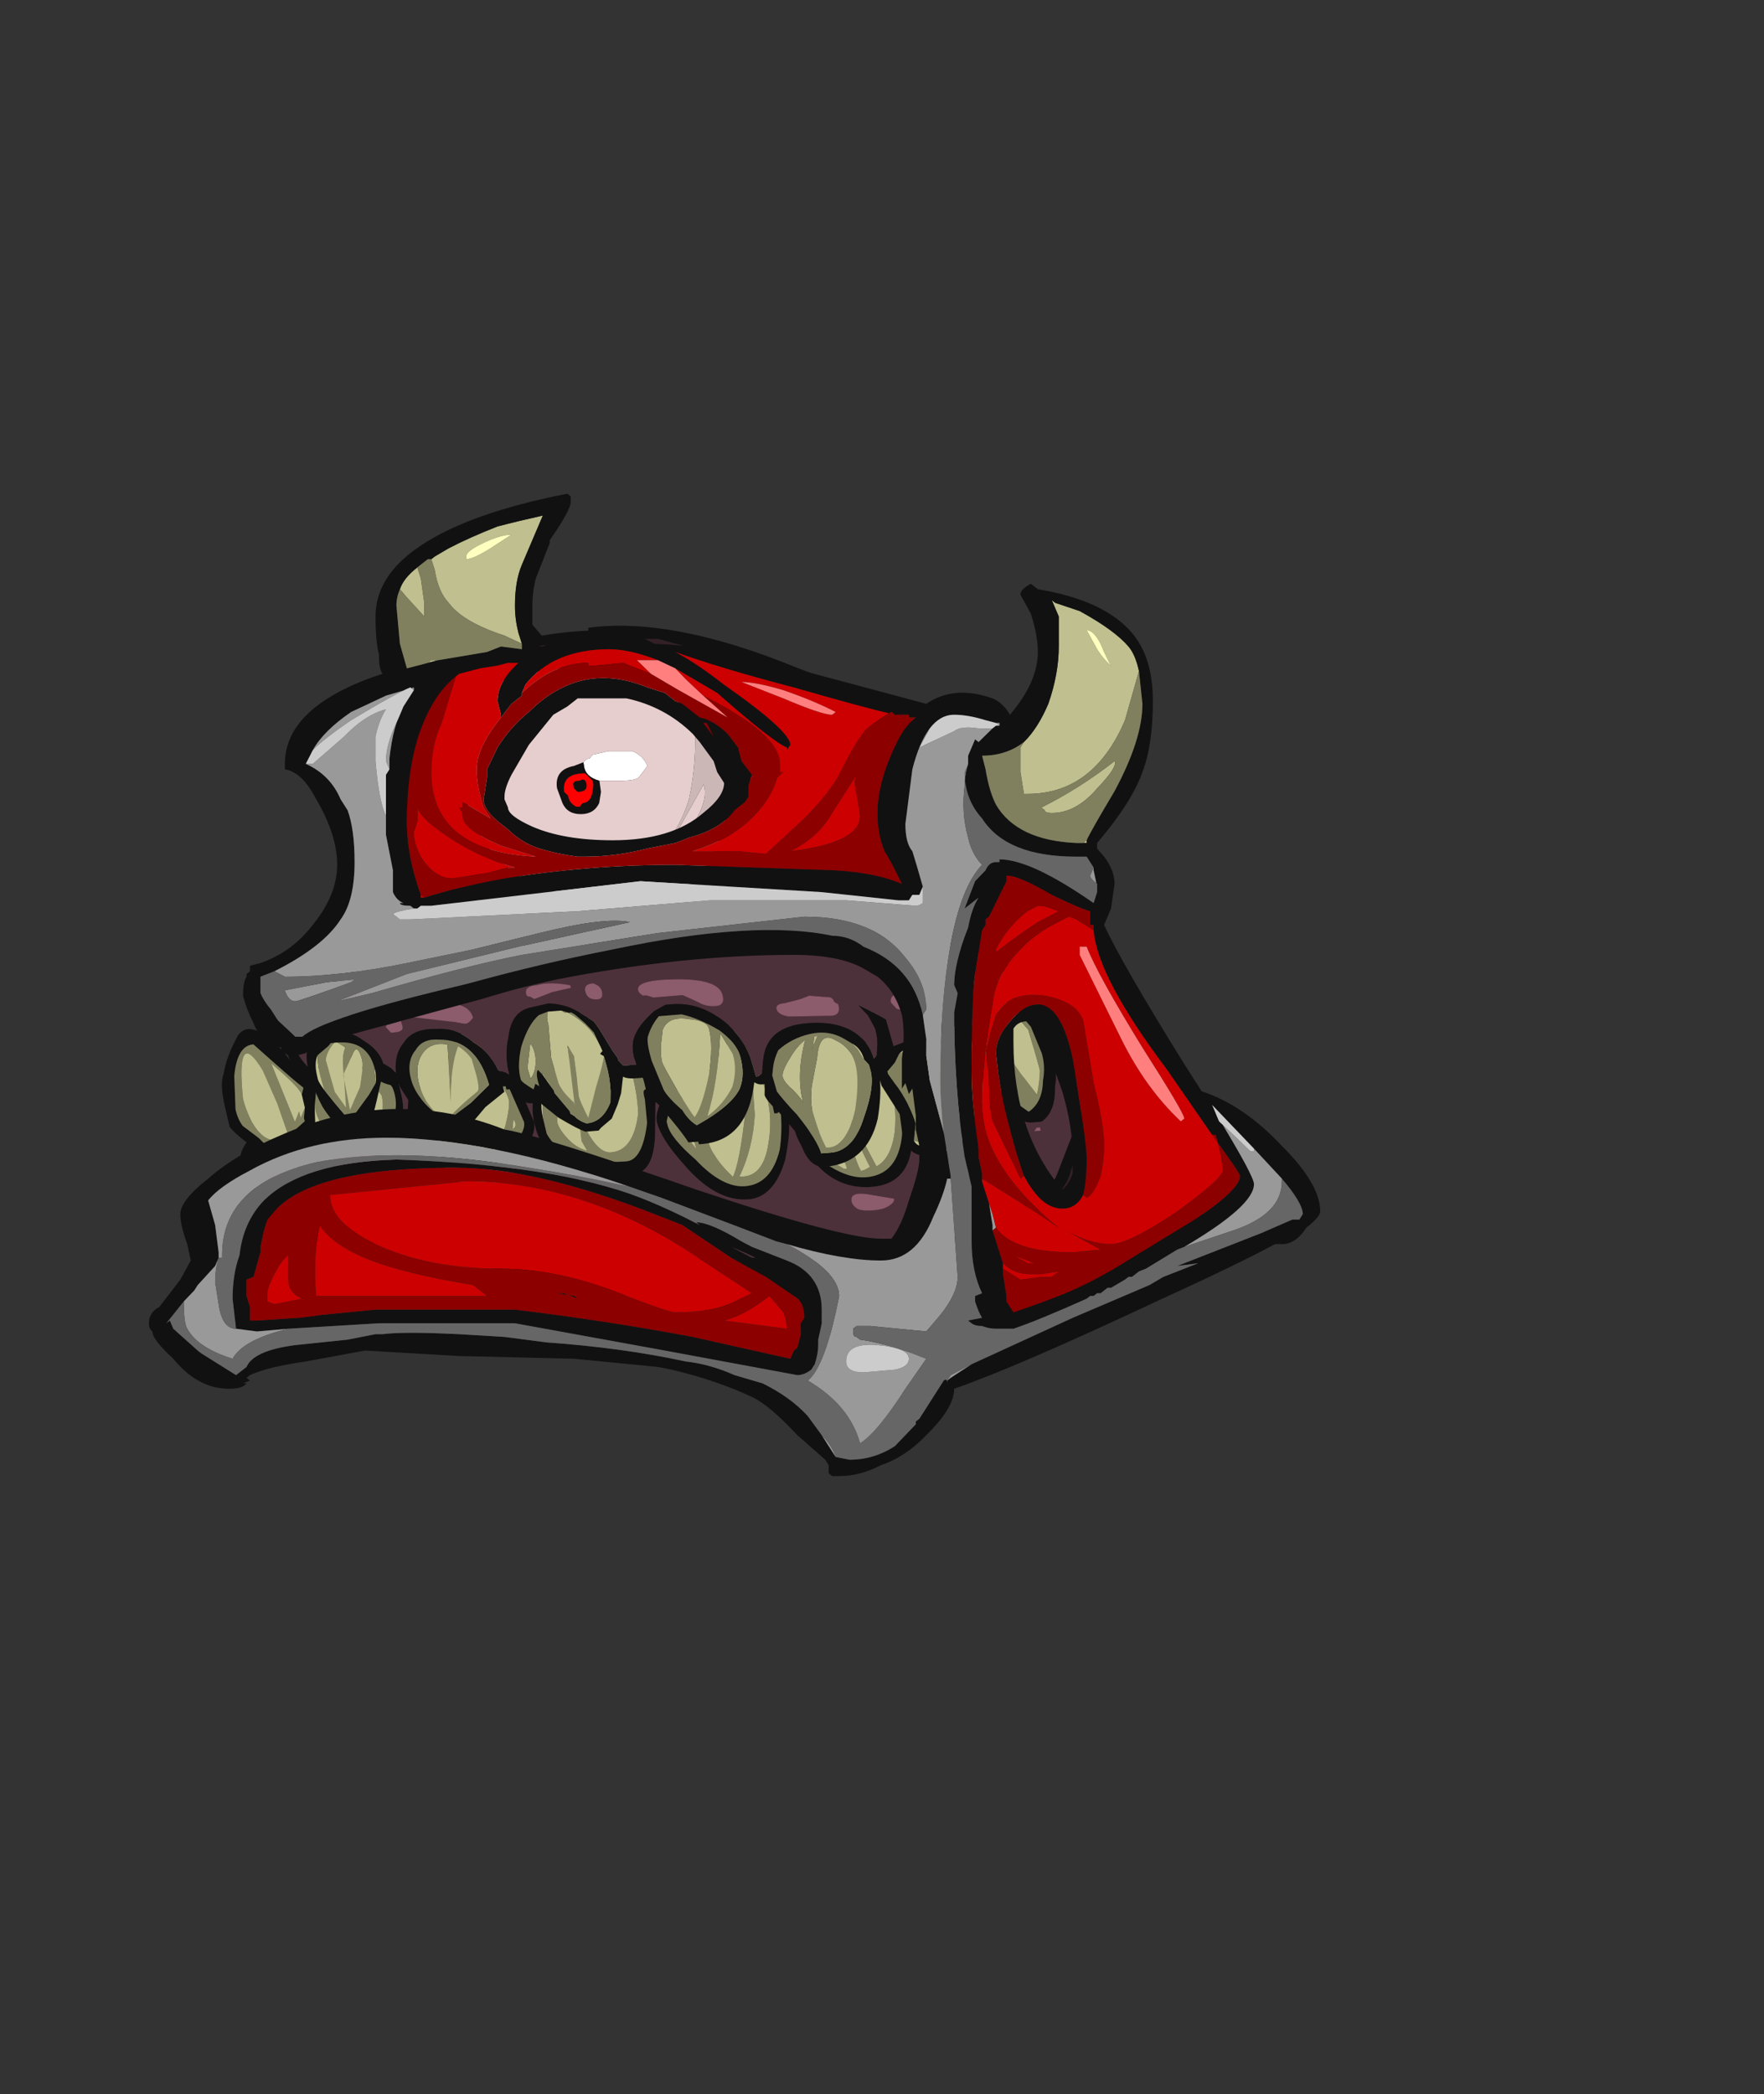 <?xml version="1.0" encoding="UTF-8" standalone="no"?>
<svg xmlns:ffdec="https://www.free-decompiler.com/flash" xmlns:xlink="http://www.w3.org/1999/xlink" ffdec:objectType="frame" height="236.9px" width="199.6px" xmlns="http://www.w3.org/2000/svg">
  <rect width="100%" height="100%" fill="#333333" stroke="none"/>
  <g transform="matrix(1.0, 0.0, 0.0, 1.0, 97.9, 215.7)">
    <use ffdec:characterId="26" ffdec:characterName="a_MouthBack" height="88.9" transform="matrix(1.058, 0.0, 0.125, 0.917, -60.286, -145.002)" width="85.75" xlink:href="#sprite0"/>
    <use ffdec:characterId="24" ffdec:characterName="a_LowerTeeth" height="30.45" transform="matrix(1.055, -0.078, 0.252, 1.068, -74.471, -99.068)" width="92.05" xlink:href="#sprite1"/>
    <use ffdec:characterId="22" ffdec:characterName="a_UpperTeeth" height="32.9" transform="matrix(1.05, -0.086, 0.248, 0.864, -68.563, -107.558)" width="81.9" xlink:href="#sprite2"/>
    <use ffdec:characterId="12" ffdec:characterName="a_Eye2" height="26.25" transform="matrix(1.081, 0.0, 0.169, 1.199, -50.684, -142.062)" width="31.15" xlink:href="#sprite3"/>
    <use ffdec:characterId="2" ffdec:characterName="a_BodyClamp" height="126.0" transform="matrix(1.127, 0.0, 0.0, 0.882, -81.05, -159.848)" width="117.6" xlink:href="#sprite4"/>
  </g>
  <defs>
    <g id="sprite0" transform="matrix(1.0, 0.0, 0.0, 1.0, 0.0, 88.9)">
      <use ffdec:characterId="25" height="12.7" transform="matrix(7.0, 0.0, 0.0, 7.0, 0.0, -88.9)" width="12.25" xlink:href="#shape0"/>
    </g>
    <g id="shape0" transform="matrix(1.0, 0.0, 0.0, 1.0, 0.0, 12.7)">
      <path d="M9.1 -10.3 Q7.95 -11.5 4.95 -12.45 L3.9 -12.45 Q2.15 -12.3 1.4 -11.2 0.9 -10.5 0.9 -9.65 0.9 -9.2 1.3 -8.3 1.65 -7.4 1.65 -6.05 1.65 -4.6 1.45 -3.95 1.2 -3.1 0.25 -1.65 L6.85 -0.25 Q8.3 -0.25 10.15 -1.2 12.0 -2.15 12.0 -3.0 12.0 -3.05 11.2 -5.05 10.35 -7.2 10.2 -7.95 9.85 -9.5 9.1 -10.3 M9.2 -10.55 Q9.75 -10.1 10.05 -9.35 L10.4 -8.1 Q10.55 -7.45 11.4 -5.25 12.25 -3.15 12.25 -3.0 12.25 -1.65 9.65 -0.7 8.8 -0.4 7.8 -0.15 L6.85 0.0 Q0.0 -1.6 0.0 -1.65 L0.55 -2.4 Q1.1 -3.3 1.2 -3.9 1.5 -5.25 1.5 -6.1 1.5 -7.5 1.1 -8.25 0.75 -9.0 0.75 -9.65 0.75 -10.55 1.25 -11.3 2.05 -12.5 3.9 -12.6 L3.9 -12.65 Q5.2 -12.85 7.0 -11.95 8.3 -11.35 9.2 -10.55" fill="#111111" fill-rule="evenodd" stroke="none"/>
      <path d="M9.1 -10.3 Q9.85 -9.5 10.2 -7.95 10.35 -7.2 11.2 -5.05 12.0 -3.05 12.0 -3.0 12.0 -2.15 10.15 -1.2 8.3 -0.25 6.85 -0.25 L0.25 -1.65 Q1.2 -3.1 1.45 -3.95 1.65 -4.6 1.65 -6.05 1.65 -7.4 1.3 -8.3 0.9 -9.2 0.9 -9.65 0.9 -10.5 1.4 -11.2 2.15 -12.3 3.9 -12.45 L4.95 -12.45 Q7.95 -11.5 9.1 -10.3" fill="#332026" fill-rule="evenodd" stroke="none"/>
    </g>
    <g id="sprite1" transform="matrix(1.0, 0.0, 0.0, 1.0, 0.0, 30.45)">
      <use ffdec:characterId="23" height="4.35" transform="matrix(7.0, 0.0, 0.0, 7.0, 0.0, -30.45)" width="13.15" xlink:href="#shape1"/>
    </g>
    <g id="shape1" transform="matrix(1.0, 0.0, 0.0, 1.0, 0.0, 4.35)">
      <path d="M3.25 -3.65 Q3.3 -3.65 3.5 -3.95 3.7 -4.2 3.75 -4.25 4.1 -4.4 4.2 -4.2 L4.3 -3.85 4.45 -3.35 4.7 -3.4 Q4.75 -3.35 4.8 -3.3 L4.8 -3.35 Q4.9 -3.5 5.5 -4.1 6.0 -4.6 6.3 -4.05 6.5 -3.65 6.5 -3.15 L6.5 -2.95 6.6 -2.85 6.7 -2.95 Q6.9 -3.35 7.1 -3.35 L7.15 -3.3 7.2 -3.2 7.8 -3.8 Q8.1 -4.15 8.25 -3.65 L8.4 -3.05 8.4 -2.85 8.55 -2.85 Q8.7 -2.85 8.8 -2.75 L8.9 -2.85 9.1 -2.95 Q9.45 -3.2 9.6 -3.7 9.95 -3.7 10.15 -3.2 L10.25 -2.85 10.45 -2.95 10.7 -3.35 Q10.85 -3.75 11.0 -3.75 11.35 -3.55 11.45 -3.25 L11.45 -3.2 11.5 -3.25 Q11.6 -3.45 11.6 -3.65 11.6 -3.75 11.65 -3.95 11.7 -4.2 11.85 -4.2 12.2 -4.2 12.45 -3.6 L12.55 -3.05 Q12.85 -3.1 13.0 -2.9 13.15 -2.75 13.15 -2.5 13.15 -2.15 13.0 -2.0 12.7 -1.65 12.5 -1.3 12.35 -1.0 11.85 -0.75 11.5 -0.6 11.1 -0.5 L10.6 -0.35 9.05 0.0 8.05 0.0 Q7.0 -0.1 5.95 -0.35 L4.35 -0.7 2.15 -0.95 1.0 -1.1 0.95 -1.1 Q0.75 -1.1 0.55 -1.15 L0.5 -1.1 0.35 -1.25 Q0.15 -1.3 0.15 -1.35 L0.25 -1.35 0.2 -1.45 0.15 -1.45 Q0.05 -1.55 0.05 -1.6 0.0 -1.75 0.0 -1.9 L0.05 -2.4 Q0.05 -2.5 0.2 -2.65 0.05 -2.8 0.0 -2.9 0.0 -2.95 0.0 -3.2 0.0 -3.55 0.1 -3.7 0.2 -3.95 0.45 -4.25 0.7 -4.5 1.05 -4.0 L1.3 -3.55 1.35 -3.6 Q1.55 -4.05 1.8 -4.2 2.05 -4.3 2.15 -4.1 2.2 -3.85 2.3 -3.75 L2.7 -3.55 Q2.8 -3.55 2.85 -3.5 2.95 -3.75 3.05 -3.75 L3.15 -3.7 Q3.2 -3.65 3.25 -3.65 M3.9 -4.1 L3.85 -4.05 3.7 -3.95 3.7 -3.9 3.65 -3.9 3.45 -3.5 3.15 -3.4 Q3.0 -3.35 3.0 -3.2 L2.95 -2.85 Q2.95 -2.25 3.75 -2.25 4.1 -2.25 4.3 -2.4 4.45 -2.55 4.45 -2.65 L4.35 -3.15 4.3 -3.15 4.3 -3.4 Q4.1 -4.05 4.05 -4.15 L4.0 -4.15 3.9 -4.1 M1.2 -3.3 L1.25 -3.4 Q1.15 -3.5 0.9 -3.8 L0.65 -4.1 Q0.4 -4.1 0.25 -3.65 L0.15 -3.15 Q0.15 -3.0 0.2 -2.9 L0.4 -2.7 Q0.5 -2.55 0.55 -2.55 0.8 -2.55 1.0 -2.8 L1.15 -2.9 1.15 -2.95 1.2 -3.1 1.2 -3.3 M2.15 -3.65 L2.15 -3.7 2.1 -3.7 2.05 -3.85 Q2.0 -4.0 1.95 -4.05 1.75 -4.05 1.5 -3.55 1.4 -3.25 1.35 -3.1 L1.3 -2.85 1.35 -2.85 1.35 -2.8 1.45 -2.7 1.5 -2.65 1.65 -2.6 Q2.6 -2.6 2.6 -3.2 2.6 -3.35 2.55 -3.35 2.4 -3.4 2.3 -3.55 L2.15 -3.65 M2.85 -3.35 L2.8 -3.35 2.8 -3.3 2.7 -3.35 2.7 -3.2 Q2.7 -2.45 1.85 -2.45 1.45 -2.45 1.3 -2.65 L1.2 -2.8 1.05 -2.65 Q0.8 -2.4 0.55 -2.4 0.4 -2.4 0.3 -2.55 0.15 -2.2 0.15 -2.1 0.15 -1.9 0.35 -1.7 0.55 -1.55 0.55 -1.35 1.5 -1.35 4.55 -0.9 L6.0 -0.55 Q6.95 -0.35 8.05 -0.25 L9.05 -0.25 10.45 -0.5 10.95 -0.55 Q11.2 -0.65 11.65 -0.85 12.15 -1.05 12.3 -1.3 L12.95 -2.3 Q12.95 -2.6 12.9 -2.7 L12.55 -3.0 12.6 -2.95 Q12.6 -2.75 12.5 -2.5 12.35 -2.15 12.05 -2.15 11.75 -2.15 11.55 -2.55 L11.5 -2.65 11.45 -2.25 11.35 -2.05 Q11.15 -1.6 10.75 -1.6 10.5 -1.6 10.4 -1.8 L10.35 -1.8 10.25 -1.95 10.2 -1.85 Q10.0 -1.3 9.45 -1.3 8.95 -1.3 8.7 -1.7 8.5 -2.0 8.5 -2.2 8.5 -2.4 8.6 -2.6 L8.5 -2.6 8.45 -2.55 8.45 -2.45 Q8.45 -2.25 8.25 -1.8 7.95 -1.25 7.55 -1.25 7.05 -1.25 6.7 -1.85 6.45 -2.25 6.45 -2.5 6.45 -2.6 6.55 -2.75 L6.5 -2.8 6.4 -2.4 Q6.25 -1.75 5.9 -1.75 5.05 -1.75 4.8 -2.1 4.6 -2.25 4.6 -2.6 4.6 -2.85 4.7 -3.05 4.65 -3.05 4.65 -3.1 L4.6 -3.25 4.5 -3.2 4.6 -2.65 Q4.6 -2.45 4.35 -2.25 4.1 -2.05 3.65 -2.05 3.15 -2.05 2.9 -2.4 2.7 -2.6 2.7 -2.8 L2.85 -3.35 M5.9 -4.15 L5.8 -4.15 Q5.6 -3.9 5.05 -3.35 L4.9 -3.2 4.9 -3.15 Q4.75 -2.95 4.75 -2.7 L4.75 -2.45 Q4.9 -1.95 5.85 -1.95 6.1 -1.95 6.3 -2.5 L6.35 -2.85 6.35 -2.9 Q6.35 -3.0 6.4 -3.0 L6.4 -3.1 Q6.4 -3.25 6.3 -3.6 6.2 -4.05 6.05 -4.15 L5.9 -4.15 M8.0 -3.8 L7.95 -3.85 7.95 -3.8 Q7.9 -3.65 7.6 -3.4 L7.55 -3.3 7.35 -3.15 Q7.2 -3.1 7.1 -3.05 L7.05 -3.05 Q6.85 -3.05 6.6 -2.5 L6.6 -2.45 Q6.6 -2.25 6.9 -1.9 7.2 -1.45 7.55 -1.45 7.95 -1.45 8.2 -1.95 8.3 -2.2 8.35 -2.5 L8.35 -2.55 8.3 -2.5 8.25 -2.5 8.25 -2.55 Q8.25 -2.7 8.3 -2.75 8.2 -3.6 8.0 -3.8 M11.2 -3.2 Q11.05 -3.35 10.95 -3.35 L10.75 -3.05 Q10.55 -2.8 10.4 -2.75 L10.3 -2.7 10.3 -2.5 10.25 -2.15 10.3 -2.05 10.35 -2.05 10.5 -1.9 Q10.6 -1.75 10.7 -1.75 11.0 -1.75 11.2 -2.2 11.3 -2.5 11.3 -2.7 L11.3 -3.0 11.2 -3.2 M9.7 -3.5 Q9.55 -3.2 9.3 -2.95 L9.05 -2.7 8.95 -2.65 Q8.7 -2.45 8.7 -1.95 8.7 -1.8 8.9 -1.65 9.15 -1.45 9.4 -1.45 9.9 -1.45 10.1 -2.05 10.2 -2.35 10.2 -2.65 10.2 -2.85 10.05 -3.15 L10.05 -3.2 9.95 -3.4 9.8 -3.5 9.7 -3.55 9.7 -3.5 M11.95 -3.95 L11.85 -4.0 11.85 -3.9 11.85 -3.75 11.8 -3.5 Q11.75 -3.25 11.6 -3.1 L11.5 -3.0 Q11.5 -2.9 11.7 -2.6 11.85 -2.35 11.95 -2.35 L12.0 -2.35 12.15 -2.35 12.35 -2.6 12.4 -2.7 12.4 -3.0 Q12.4 -3.7 11.95 -3.95" fill="#111111" fill-rule="evenodd" stroke="none"/>
      <path d="M4.0 -4.15 L4.05 -4.15 Q4.1 -4.05 4.3 -3.4 L4.3 -3.15 4.35 -3.15 4.45 -2.65 Q4.45 -2.55 4.3 -2.4 4.1 -2.25 3.75 -2.25 2.95 -2.25 2.95 -2.85 L3.0 -3.2 Q3.0 -3.35 3.15 -3.4 L3.45 -3.5 3.65 -3.9 3.7 -3.9 3.7 -3.95 3.85 -4.05 3.9 -4.1 3.7 -3.9 Q3.55 -3.7 3.55 -3.55 L3.4 -2.85 Q3.4 -2.7 3.5 -2.5 3.6 -2.3 3.75 -2.3 3.95 -2.3 4.15 -2.6 4.3 -2.9 4.3 -3.0 4.3 -3.1 4.15 -3.55 4.0 -3.95 4.0 -4.15 M5.35 -3.55 L5.15 -3.1 Q4.95 -2.7 4.95 -2.6 4.95 -2.5 5.05 -2.35 5.15 -2.2 5.3 -2.15 L5.25 -2.3 5.4 -3.55 5.35 -3.55 M1.2 -3.1 L1.15 -2.95 1.15 -2.9 1.0 -2.8 Q0.8 -2.55 0.55 -2.55 0.5 -2.55 0.4 -2.7 L0.2 -2.9 Q0.15 -3.0 0.15 -3.15 L0.25 -3.65 Q0.4 -4.1 0.65 -4.1 L0.9 -3.8 Q1.15 -3.5 1.25 -3.4 L1.2 -3.3 Q1.2 -3.4 0.85 -3.8 L1.0 -2.9 1.1 -3.05 1.1 -2.95 1.2 -3.1 M1.35 -3.1 Q1.4 -3.25 1.5 -3.55 1.75 -4.05 1.95 -4.05 2.0 -4.0 2.05 -3.85 L2.1 -3.7 2.15 -3.7 2.15 -3.65 2.15 -3.55 2.3 -3.55 Q2.4 -3.4 2.55 -3.35 2.6 -3.35 2.6 -3.2 2.6 -2.6 1.65 -2.6 L1.5 -2.65 1.45 -2.7 Q1.35 -2.85 1.35 -3.1 M2.35 -3.3 Q2.2 -3.25 2.15 -3.05 L2.1 -2.8 Q2.4 -2.85 2.4 -3.2 L2.35 -3.3 M1.55 -3.2 Q1.55 -2.85 1.8 -2.7 1.9 -2.8 1.95 -3.05 L2.0 -3.45 Q2.0 -3.65 1.9 -3.9 1.8 -3.8 1.65 -3.55 1.55 -3.3 1.55 -3.2 M0.85 -2.75 L0.8 -3.2 0.7 -3.7 Q0.45 -4.4 0.3 -3.3 0.3 -3.15 0.35 -2.95 0.45 -2.65 0.65 -2.65 0.7 -2.65 0.8 -2.7 L0.85 -2.75 M4.9 -3.15 L4.9 -3.2 5.05 -3.35 Q5.6 -3.9 5.8 -4.15 L5.9 -4.15 6.05 -4.15 Q6.2 -4.05 6.3 -3.6 6.4 -3.25 6.4 -3.1 L6.4 -3.0 Q6.35 -3.0 6.35 -2.9 L6.35 -2.85 6.3 -2.5 Q6.1 -1.95 5.85 -1.95 4.9 -1.95 4.75 -2.45 L4.75 -2.6 Q4.75 -2.85 4.9 -3.15 M5.9 -4.15 Q5.75 -4.05 5.55 -3.6 5.35 -3.2 5.35 -2.95 5.35 -2.7 5.35 -2.5 5.45 -2.1 5.65 -2.1 6.0 -2.1 6.2 -2.65 6.25 -2.9 6.25 -3.2 6.25 -3.7 5.9 -4.15 M4.3 -2.7 L4.25 -2.55 Q4.35 -2.6 4.3 -2.7 M3.0 -2.9 Q3.0 -2.8 3.05 -2.7 L3.25 -2.45 3.2 -3.1 3.25 -3.4 Q3.15 -3.35 3.1 -3.2 3.0 -3.05 3.0 -2.9 M7.95 -3.8 L8.0 -3.8 Q8.2 -3.6 8.3 -2.75 8.25 -2.7 8.25 -2.55 L8.25 -2.5 8.3 -2.5 8.35 -2.55 8.35 -2.5 Q8.3 -2.2 8.2 -1.95 7.95 -1.45 7.55 -1.45 7.2 -1.45 6.9 -1.9 6.6 -2.25 6.6 -2.45 L6.6 -2.5 Q6.85 -3.05 7.05 -3.05 L7.1 -3.05 6.95 -2.85 Q6.8 -2.65 6.8 -2.55 L6.85 -2.25 6.95 -2.05 Q6.9 -2.6 7.35 -3.15 L7.55 -3.3 7.6 -3.4 Q7.9 -3.65 7.95 -3.8 M8.0 -3.6 L7.45 -2.9 Q7.15 -2.55 7.15 -2.25 7.15 -2.05 7.2 -1.95 7.25 -1.8 7.4 -1.6 7.55 -1.8 7.8 -2.5 8.1 -3.2 8.1 -3.45 L8.0 -3.6 M8.1 -3.4 L7.95 -2.5 Q7.8 -2.0 7.5 -1.6 7.85 -1.55 8.05 -2.05 8.2 -2.4 8.2 -2.75 8.2 -3.1 8.1 -3.4 M11.0 -3.25 L10.7 -2.9 Q10.5 -2.65 10.45 -2.55 L10.6 -2.6 10.8 -2.6 10.8 -2.5 10.5 -2.1 Q10.5 -2.05 10.6 -2.0 L10.65 -1.95 Q10.9 -1.95 11.05 -2.35 11.15 -2.6 11.15 -2.8 11.15 -3.2 11.0 -3.25 M9.8 -3.5 L9.95 -3.4 10.05 -3.2 10.05 -3.15 Q10.2 -2.85 10.2 -2.65 10.2 -2.35 10.1 -2.05 9.9 -1.45 9.4 -1.45 9.15 -1.45 8.9 -1.65 8.7 -1.8 8.7 -1.95 8.7 -2.45 8.95 -2.65 L9.05 -2.7 9.3 -2.95 Q9.55 -3.2 9.7 -3.5 L9.55 -3.1 Q9.4 -2.65 9.4 -2.35 9.4 -2.2 9.5 -1.95 L9.6 -1.6 Q9.85 -1.7 10.0 -2.1 10.1 -2.4 10.1 -2.65 10.1 -2.85 10.0 -3.05 L9.8 -3.5 M11.2 -3.2 L11.3 -3.0 11.3 -2.7 Q11.3 -2.5 11.2 -2.2 11.0 -1.75 10.7 -1.75 10.6 -1.75 10.5 -1.9 L10.35 -2.05 10.3 -2.05 10.25 -2.15 10.3 -2.5 10.3 -2.7 10.4 -2.75 Q10.55 -2.8 10.75 -3.05 L10.95 -3.35 Q11.05 -3.35 11.2 -3.2 M9.15 -2.4 L9.25 -2.85 8.95 -2.45 Q8.85 -2.3 8.85 -2.05 L8.85 -1.85 Q8.9 -1.75 9.1 -1.6 L9.15 -1.6 9.1 -2.0 Q9.1 -2.25 9.15 -2.4 M9.3 -2.1 Q9.3 -1.7 9.35 -1.55 9.4 -1.55 9.5 -1.6 9.4 -1.95 9.35 -2.45 9.3 -2.25 9.3 -2.1 M11.85 -3.9 L11.95 -3.95 Q12.4 -3.7 12.4 -3.0 L12.4 -2.7 12.35 -2.6 Q12.25 -2.45 12.1 -2.4 L12.0 -2.35 11.95 -2.35 Q11.85 -2.35 11.7 -2.6 11.5 -2.9 11.5 -3.0 L11.6 -3.1 Q11.75 -3.25 11.8 -3.5 L11.85 -3.75 11.85 -3.9 M11.95 -3.6 L11.95 -2.65 12.1 -2.65 12.15 -2.85 12.2 -3.15 Q12.2 -3.4 12.0 -3.75 L11.95 -3.6 M11.8 -3.05 L11.7 -2.9 11.8 -2.8 Q11.85 -2.7 11.9 -2.7 L11.9 -3.3 11.8 -3.05" fill="#80805f" fill-rule="evenodd" stroke="none"/>
      <path d="M4.0 -4.15 Q4.0 -3.95 4.15 -3.55 4.3 -3.1 4.3 -3.0 4.3 -2.9 4.15 -2.6 3.95 -2.3 3.75 -2.3 3.6 -2.3 3.5 -2.5 3.4 -2.7 3.4 -2.85 L3.55 -3.55 Q3.55 -3.7 3.7 -3.9 L3.9 -4.1 4.0 -4.15 M5.35 -3.55 L5.4 -3.55 5.25 -2.3 5.3 -2.15 Q5.15 -2.2 5.05 -2.35 4.95 -2.5 4.95 -2.6 4.95 -2.7 5.15 -3.1 L5.35 -3.55 M1.2 -3.1 L1.1 -2.95 1.1 -3.05 1.0 -2.9 0.85 -3.8 Q1.2 -3.4 1.2 -3.3 L1.2 -3.1 M2.15 -3.65 L2.3 -3.55 2.15 -3.55 2.15 -3.65 M1.45 -2.7 L1.35 -2.8 1.35 -2.85 1.3 -2.85 1.35 -3.1 Q1.35 -2.85 1.45 -2.7 M1.55 -3.2 Q1.55 -3.3 1.65 -3.55 1.8 -3.8 1.9 -3.9 2.0 -3.65 2.0 -3.45 L1.95 -3.05 Q1.9 -2.8 1.8 -2.7 1.55 -2.85 1.55 -3.2 M2.35 -3.3 L2.4 -3.2 Q2.4 -2.85 2.1 -2.8 L2.15 -3.05 Q2.2 -3.25 2.35 -3.3 M0.85 -2.75 L0.8 -2.7 Q0.7 -2.65 0.65 -2.65 0.45 -2.65 0.35 -2.95 0.3 -3.15 0.3 -3.3 0.45 -4.4 0.7 -3.7 L0.8 -3.2 0.85 -2.75 M4.9 -3.15 Q4.75 -2.85 4.75 -2.6 L4.75 -2.45 4.75 -2.7 Q4.75 -2.95 4.9 -3.15 M5.9 -4.15 Q6.25 -3.7 6.25 -3.2 6.25 -2.9 6.2 -2.65 6.0 -2.1 5.65 -2.1 5.45 -2.1 5.35 -2.5 5.35 -2.7 5.35 -2.95 5.35 -3.2 5.55 -3.6 5.75 -4.05 5.9 -4.15 M3.0 -2.9 Q3.0 -3.05 3.1 -3.2 3.15 -3.35 3.25 -3.4 L3.2 -3.1 3.25 -2.45 3.05 -2.7 Q3.0 -2.8 3.0 -2.9 M4.3 -2.7 Q4.35 -2.6 4.25 -2.55 L4.3 -2.7 M7.95 -3.8 L7.95 -3.85 8.0 -3.8 7.95 -3.8 M7.1 -3.05 Q7.2 -3.1 7.35 -3.15 6.9 -2.6 6.95 -2.05 L6.85 -2.25 6.8 -2.55 Q6.8 -2.65 6.95 -2.85 L7.1 -3.05 M8.1 -3.4 Q8.2 -3.1 8.2 -2.75 8.2 -2.4 8.05 -2.05 7.85 -1.55 7.5 -1.6 7.8 -2.0 7.95 -2.5 L8.1 -3.4 M8.0 -3.6 L8.1 -3.45 Q8.1 -3.2 7.8 -2.5 7.55 -1.8 7.4 -1.6 7.25 -1.8 7.2 -1.95 7.15 -2.05 7.15 -2.25 7.15 -2.55 7.45 -2.9 L8.0 -3.6 M11.0 -3.25 Q11.15 -3.2 11.15 -2.8 11.15 -2.6 11.05 -2.35 10.9 -1.95 10.65 -1.95 L10.6 -2.0 Q10.5 -2.05 10.5 -2.1 L10.8 -2.5 10.8 -2.6 10.6 -2.6 10.45 -2.55 Q10.5 -2.65 10.7 -2.9 L11.0 -3.25 M9.8 -3.5 L10.0 -3.05 Q10.1 -2.85 10.1 -2.65 10.1 -2.4 10.0 -2.1 9.85 -1.7 9.6 -1.6 L9.5 -1.95 Q9.4 -2.2 9.4 -2.35 9.4 -2.65 9.55 -3.1 L9.7 -3.5 9.7 -3.55 9.8 -3.5 M9.3 -2.1 Q9.3 -2.25 9.35 -2.45 9.4 -1.95 9.5 -1.6 9.4 -1.55 9.35 -1.55 9.3 -1.7 9.3 -2.1 M9.15 -2.4 Q9.1 -2.25 9.1 -2.0 L9.15 -1.6 9.1 -1.6 Q8.9 -1.75 8.85 -1.85 L8.85 -2.05 Q8.85 -2.3 8.95 -2.45 L9.25 -2.85 9.15 -2.4 M11.85 -3.9 L11.85 -4.0 11.95 -3.95 11.85 -3.9 M12.35 -2.6 L12.15 -2.35 12.0 -2.35 12.1 -2.4 Q12.25 -2.45 12.35 -2.6 M11.8 -3.05 L11.9 -3.3 11.9 -2.7 Q11.85 -2.7 11.8 -2.8 L11.7 -2.9 11.8 -3.05 M11.95 -3.6 L12.0 -3.75 Q12.2 -3.4 12.2 -3.15 L12.15 -2.85 12.1 -2.65 11.95 -2.65 11.95 -3.6" fill="#bfbf8f" fill-rule="evenodd" stroke="none"/>
      <path d="M2.85 -3.35 L2.7 -2.8 Q2.7 -2.6 2.9 -2.4 3.15 -2.05 3.65 -2.05 4.1 -2.05 4.35 -2.25 4.6 -2.45 4.6 -2.65 L4.5 -3.2 4.6 -3.25 4.65 -3.1 Q4.65 -3.05 4.7 -3.05 4.6 -2.85 4.6 -2.6 4.6 -2.25 4.8 -2.1 5.05 -1.75 5.9 -1.75 6.25 -1.75 6.4 -2.4 L6.5 -2.8 6.55 -2.75 Q6.45 -2.6 6.45 -2.5 6.45 -2.25 6.7 -1.85 7.05 -1.25 7.55 -1.25 7.95 -1.25 8.25 -1.8 8.45 -2.25 8.45 -2.45 L8.45 -2.55 8.5 -2.6 8.6 -2.6 Q8.5 -2.4 8.5 -2.2 8.5 -2.0 8.7 -1.7 8.95 -1.3 9.45 -1.3 10.0 -1.3 10.2 -1.85 L10.25 -1.95 10.35 -1.8 10.4 -1.8 Q10.5 -1.6 10.75 -1.6 11.15 -1.6 11.35 -2.05 L11.45 -2.25 11.5 -2.65 11.55 -2.55 Q11.75 -2.15 12.05 -2.15 12.35 -2.15 12.5 -2.5 12.6 -2.75 12.6 -2.95 L12.55 -3.0 12.9 -2.7 Q12.95 -2.6 12.95 -2.3 L12.3 -1.3 Q12.15 -1.05 11.65 -0.85 11.2 -0.65 10.95 -0.55 L10.45 -0.5 9.05 -0.25 8.05 -0.25 Q6.95 -0.35 6.0 -0.55 L4.55 -0.9 Q1.5 -1.35 0.55 -1.35 0.55 -1.55 0.35 -1.7 0.15 -1.9 0.15 -2.1 0.15 -2.2 0.3 -2.55 0.4 -2.4 0.55 -2.4 0.8 -2.4 1.05 -2.65 L1.2 -2.8 1.3 -2.65 Q1.45 -2.45 1.85 -2.45 2.7 -2.45 2.7 -3.2 L2.7 -3.35 2.8 -3.3 2.8 -3.35 2.85 -3.35 M1.55 -2.2 L1.95 -2.1 2.25 -2.15 Q2.4 -2.2 2.45 -2.2 L1.95 -2.35 1.4 -2.35 1.4 -2.3 Q1.4 -2.25 1.55 -2.2 M0.7 -2.25 Q0.5 -2.2 0.5 -2.1 0.5 -2.0 0.7 -2.0 0.9 -2.0 0.9 -2.15 0.9 -2.3 0.7 -2.25 M5.05 -1.7 Q5.05 -1.65 5.2 -1.55 5.35 -1.5 5.45 -1.5 L5.6 -1.55 Q5.7 -1.6 5.75 -1.65 L5.3 -1.8 Q5.05 -1.85 5.05 -1.7 M3.05 -2.0 Q3.05 -1.95 3.2 -1.85 3.35 -1.75 3.45 -1.75 L3.85 -1.75 4.2 -1.95 4.15 -2.0 Q4.1 -2.05 3.95 -2.05 L3.8 -2.0 3.7 -1.95 Q3.55 -1.95 3.25 -2.05 3.05 -2.1 3.05 -2.0 M10.95 -1.35 L11.1 -1.45 Q10.7 -1.55 10.7 -1.35 L10.75 -1.3 Q10.75 -1.25 10.85 -1.25 10.95 -1.25 10.95 -1.35 M9.65 -1.0 Q9.75 -1.05 9.75 -1.1 L9.35 -1.2 Q9.1 -1.25 9.1 -1.1 9.1 -1.05 9.15 -1.0 9.2 -0.95 9.4 -0.95 9.55 -0.95 9.65 -1.0 M12.2 -2.0 L12.15 -2.0 12.1 -1.95 12.2 -1.95 12.2 -2.0" fill="#4d313a" fill-rule="evenodd" stroke="none"/>
      <path d="M1.55 -2.2 Q1.4 -2.25 1.4 -2.3 L1.4 -2.35 1.95 -2.35 2.45 -2.2 Q2.4 -2.2 2.25 -2.15 L1.95 -2.1 1.55 -2.2 M0.7 -2.25 Q0.9 -2.3 0.9 -2.15 0.9 -2.0 0.7 -2.0 0.5 -2.0 0.5 -2.1 0.5 -2.2 0.7 -2.25 M3.05 -2.0 Q3.05 -2.1 3.25 -2.05 3.55 -1.95 3.7 -1.95 L3.8 -2.0 3.95 -2.05 Q4.1 -2.05 4.15 -2.0 L4.2 -1.95 3.85 -1.75 3.45 -1.75 Q3.35 -1.75 3.2 -1.85 3.05 -1.95 3.05 -2.0 M5.05 -1.7 Q5.05 -1.85 5.3 -1.8 L5.75 -1.65 Q5.7 -1.6 5.6 -1.55 L5.45 -1.5 Q5.35 -1.5 5.2 -1.55 5.05 -1.65 5.05 -1.7 M9.65 -1.0 Q9.55 -0.95 9.4 -0.95 9.2 -0.95 9.15 -1.0 9.1 -1.05 9.1 -1.1 9.1 -1.25 9.35 -1.2 L9.75 -1.1 Q9.75 -1.05 9.65 -1.0 M10.95 -1.35 Q10.95 -1.25 10.85 -1.25 10.75 -1.25 10.75 -1.3 L10.7 -1.35 Q10.7 -1.55 11.1 -1.45 L10.95 -1.35 M12.2 -2.0 L12.2 -1.95 12.1 -1.95 12.15 -2.0 12.2 -2.0" fill="#8c5b6c" fill-rule="evenodd" stroke="none"/>
    </g>
    <g id="sprite2" transform="matrix(1.0, 0.0, 0.0, 1.0, 0.0, 32.9)">
      <use ffdec:characterId="21" height="4.7" transform="matrix(7.0, 0.0, 0.0, 7.0, 0.0, -32.9)" width="11.7" xlink:href="#shape2"/>
    </g>
    <g id="shape2" transform="matrix(1.0, 0.0, 0.0, 1.0, 0.0, 4.7)">
      <path d="M2.9 -4.5 L3.95 -4.5 8.7 -4.15 Q10.55 -4.0 10.8 -3.65 L10.85 -3.7 11.0 -3.55 10.95 -3.55 Q11.1 -3.25 11.35 -3.15 11.55 -3.05 11.55 -2.85 11.55 -2.7 11.45 -2.55 L11.4 -2.45 Q11.35 -2.65 11.2 -2.8 11.0 -3.05 10.8 -2.75 L10.6 -2.55 10.6 -2.85 Q10.55 -3.05 10.25 -3.2 L10.2 -3.15 10.4 -2.85 Q10.5 -2.7 10.5 -2.6 10.5 -2.45 10.4 -2.35 10.25 -2.65 10.0 -2.45 9.75 -2.3 9.3 -2.15 L9.15 -2.1 9.15 -2.6 Q9.05 -2.7 8.8 -2.9 L8.9 -2.7 8.95 -2.45 Q8.95 -2.2 8.85 -1.95 L8.8 -1.9 Q8.8 -2.15 8.7 -2.3 8.5 -2.65 7.95 -2.65 7.35 -2.65 7.15 -2.1 L7.05 -1.8 Q7.0 -1.75 6.95 -1.75 L6.95 -2.05 Q6.95 -2.35 6.8 -2.65 L6.75 -2.75 Q6.45 -3.2 6.0 -3.2 L5.9 -3.2 5.7 -3.1 Q5.45 -2.9 5.35 -2.75 5.2 -2.55 5.2 -2.25 L5.2 -2.15 5.0 -2.15 4.95 -2.25 4.95 -2.3 4.9 -2.45 4.8 -2.85 4.75 -3.0 4.6 -3.15 Q4.45 -3.35 4.15 -3.4 L3.85 -3.35 Q3.55 -3.3 3.4 -2.85 3.25 -2.5 3.25 -2.15 L3.2 -2.2 3.1 -2.25 Q3.05 -2.6 2.85 -2.8 2.65 -3.1 2.35 -3.1 2.0 -3.15 1.8 -2.9 1.6 -2.7 1.55 -2.35 L1.5 -2.45 1.4 -2.55 Q1.4 -2.8 1.2 -3.0 1.05 -3.2 0.8 -3.2 0.3 -3.25 0.25 -2.6 0.15 -2.8 0.15 -2.95 0.15 -3.25 0.3 -3.45 L0.35 -3.5 0.4 -3.5 0.55 -3.7 Q0.95 -4.05 1.25 -4.2 1.85 -4.5 2.9 -4.5 M1.7 -3.1 Q1.85 -3.1 1.85 -3.2 L1.85 -3.3 1.65 -3.25 Q1.6 -3.25 1.6 -3.2 L1.65 -3.1 1.7 -3.1 M2.65 -3.2 L2.8 -3.15 Q2.85 -3.15 2.9 -3.2 L2.95 -3.25 Q2.95 -3.5 2.65 -3.55 2.35 -3.6 2.05 -3.35 L2.65 -3.2 M4.9 -3.7 Q4.75 -3.7 4.75 -3.55 4.75 -3.4 4.9 -3.4 5.0 -3.4 5.0 -3.55 5.0 -3.65 4.9 -3.7 M4.05 -3.75 Q3.85 -3.75 3.85 -3.6 3.85 -3.55 3.9 -3.55 L3.95 -3.5 4.25 -3.6 4.55 -3.65 4.55 -3.7 Q4.25 -3.8 4.05 -3.75 M1.0 -3.4 L1.25 -3.45 Q0.65 -3.6 0.65 -3.4 L0.7 -3.35 1.0 -3.4 M5.65 -3.4 L5.75 -3.35 6.2 -3.35 6.4 -3.2 Q6.5 -3.1 6.65 -3.1 6.8 -3.1 6.8 -3.3 6.8 -3.6 6.15 -3.65 5.55 -3.7 5.55 -3.5 5.55 -3.45 5.6 -3.4 L5.65 -3.4 M8.35 -2.75 Q8.5 -2.75 8.5 -2.95 L8.45 -3.0 Q8.45 -3.1 8.35 -3.1 L8.1 -3.15 7.95 -3.1 7.7 -3.05 Q7.55 -3.05 7.55 -2.95 7.55 -2.85 7.7 -2.8 L8.35 -2.75 M11.15 -3.2 Q11.15 -3.35 10.9 -3.35 10.6 -3.35 10.6 -3.15 L10.6 -3.1 Q10.6 -3.05 10.7 -3.05 L10.95 -3.1 Q11.15 -3.15 11.15 -3.2 M9.55 -2.75 Q9.65 -2.75 9.9 -2.85 10.1 -2.9 10.1 -2.95 L10.0 -3.05 9.7 -3.1 Q9.3 -3.1 9.3 -2.9 L9.35 -2.8 Q9.35 -2.75 9.55 -2.75" fill="#4d313a" fill-rule="evenodd" stroke="none"/>
      <path d="M4.05 -3.75 Q4.25 -3.8 4.55 -3.7 L4.55 -3.65 4.25 -3.6 3.95 -3.5 3.9 -3.55 Q3.85 -3.55 3.85 -3.6 3.85 -3.75 4.05 -3.75 M4.9 -3.7 Q5.0 -3.65 5.0 -3.55 5.0 -3.4 4.9 -3.4 4.75 -3.4 4.75 -3.55 4.75 -3.7 4.9 -3.7 M2.65 -3.2 L2.05 -3.35 Q2.35 -3.6 2.65 -3.55 2.95 -3.5 2.95 -3.25 L2.9 -3.2 Q2.85 -3.15 2.8 -3.15 L2.65 -3.2 M1.7 -3.1 L1.65 -3.1 1.6 -3.2 Q1.6 -3.25 1.65 -3.25 L1.85 -3.3 1.85 -3.2 Q1.85 -3.1 1.7 -3.1 M1.0 -3.4 L0.7 -3.35 0.65 -3.4 Q0.65 -3.6 1.25 -3.45 L1.0 -3.4 M5.65 -3.4 L5.6 -3.4 Q5.55 -3.45 5.55 -3.5 5.55 -3.7 6.15 -3.65 6.8 -3.6 6.8 -3.3 6.8 -3.1 6.65 -3.1 6.5 -3.1 6.4 -3.2 L6.2 -3.35 5.75 -3.35 5.65 -3.4 M8.35 -2.75 L7.7 -2.8 Q7.55 -2.85 7.55 -2.95 7.55 -3.05 7.7 -3.05 L7.95 -3.1 8.1 -3.15 8.35 -3.1 Q8.45 -3.1 8.45 -3.0 L8.5 -2.95 Q8.5 -2.75 8.35 -2.75 M11.15 -3.2 Q11.15 -3.15 10.95 -3.1 L10.7 -3.05 Q10.6 -3.05 10.6 -3.1 L10.6 -3.15 Q10.6 -3.35 10.9 -3.35 11.15 -3.35 11.15 -3.2 M9.55 -2.75 Q9.35 -2.75 9.35 -2.8 L9.3 -2.9 Q9.3 -3.1 9.7 -3.1 L10.0 -3.05 10.1 -2.95 Q10.1 -2.9 9.9 -2.85 9.65 -2.75 9.55 -2.75" fill="#8c5b6c" fill-rule="evenodd" stroke="none"/>
      <path d="M4.25 -4.65 L5.25 -4.55 8.75 -4.3 Q10.55 -4.2 10.8 -3.9 L10.95 -3.75 11.15 -3.5 11.2 -3.45 Q11.35 -3.35 11.5 -3.25 L11.7 -2.75 11.6 -2.5 Q11.55 -2.35 11.45 -2.3 L11.55 -2.05 Q11.55 -1.65 11.45 -1.25 L11.4 -1.1 Q11.3 -0.65 11.05 -0.5 L10.9 -0.5 Q10.75 -0.5 10.55 -0.75 L10.45 -1.0 10.25 -0.65 Q10.15 -0.4 10.0 -0.25 L9.95 -0.25 9.9 -0.3 9.9 -0.35 Q9.85 -0.35 9.8 -0.4 L9.65 -0.25 Q9.4 -0.05 9.2 -0.05 8.9 -0.05 8.9 -0.45 L8.95 -0.85 8.8 -1.4 8.8 -1.5 Q8.75 -1.2 8.6 -0.8 8.25 0.0 7.6 0.0 7.4 0.0 7.35 -0.3 L7.3 -0.7 7.15 -1.05 Q7.0 -1.3 7.0 -1.4 L7.05 -1.6 7.0 -1.6 Q6.95 -1.6 6.9 -1.65 6.55 -0.6 5.85 -0.6 L5.8 -0.6 5.8 -0.65 5.65 -0.65 Q5.6 -0.85 5.4 -1.3 5.25 -1.65 5.25 -1.9 L5.15 -1.9 Q5.0 -1.9 4.95 -1.95 L4.85 -1.65 4.75 -1.45 4.6 -1.2 4.4 -1.05 4.35 -1.0 4.15 -1.0 Q4.05 -1.05 3.8 -1.3 L3.55 -1.65 3.5 -1.65 3.5 -1.6 3.45 -1.6 Q3.3 -1.6 3.25 -2.0 L3.15 -1.95 3.1 -1.95 3.1 -1.85 2.75 -1.6 2.5 -1.35 Q2.3 -1.1 2.2 -1.1 1.8 -1.1 1.55 -2.1 L1.55 -2.15 1.5 -2.15 Q1.35 -2.15 1.3 -2.25 L1.15 -1.9 Q0.9 -1.3 0.7 -1.3 0.45 -1.3 0.3 -1.85 0.25 -2.1 0.25 -2.35 0.1 -2.35 0.05 -2.65 0.0 -2.75 0.0 -2.9 0.0 -3.25 0.15 -3.5 0.25 -3.65 0.35 -3.75 L0.5 -3.9 Q0.6 -4.05 0.9 -4.25 1.4 -4.5 2.1 -4.6 L2.75 -4.7 3.15 -4.7 4.25 -4.65 M2.9 -4.5 Q1.85 -4.5 1.25 -4.2 0.95 -4.05 0.55 -3.7 L0.4 -3.5 0.35 -3.5 0.3 -3.45 Q0.15 -3.25 0.15 -2.95 0.15 -2.8 0.25 -2.6 0.3 -3.25 0.8 -3.2 1.05 -3.2 1.2 -3.0 1.4 -2.8 1.4 -2.55 L1.5 -2.45 1.55 -2.35 Q1.6 -2.7 1.8 -2.9 2.0 -3.15 2.35 -3.1 2.65 -3.1 2.85 -2.8 3.05 -2.6 3.1 -2.25 L3.2 -2.2 3.25 -2.15 Q3.25 -2.5 3.4 -2.85 3.55 -3.3 3.85 -3.35 L4.15 -3.4 Q4.45 -3.35 4.6 -3.15 L4.75 -3.0 4.8 -2.85 4.9 -2.45 4.95 -2.3 4.95 -2.25 5.0 -2.15 5.2 -2.15 5.2 -2.25 Q5.2 -2.55 5.35 -2.75 5.45 -2.9 5.7 -3.1 L5.9 -3.2 6.0 -3.2 Q6.45 -3.2 6.75 -2.75 L6.8 -2.65 Q6.95 -2.35 6.95 -2.05 L6.95 -1.75 Q7.0 -1.75 7.05 -1.8 L7.15 -2.1 Q7.35 -2.65 7.95 -2.65 8.5 -2.65 8.7 -2.3 8.8 -2.15 8.8 -1.9 L8.85 -1.95 Q8.95 -2.2 8.95 -2.45 L8.9 -2.7 8.8 -2.9 Q9.05 -2.7 9.15 -2.6 L9.15 -2.1 9.3 -2.15 Q9.75 -2.3 10.0 -2.45 10.25 -2.65 10.4 -2.35 10.5 -2.45 10.5 -2.6 10.5 -2.7 10.4 -2.85 L10.2 -3.15 10.25 -3.2 Q10.55 -3.05 10.6 -2.85 L10.6 -2.55 10.8 -2.75 Q11.0 -3.05 11.2 -2.8 11.35 -2.65 11.4 -2.45 L11.45 -2.55 Q11.55 -2.7 11.55 -2.85 11.55 -3.05 11.35 -3.15 11.1 -3.25 10.95 -3.55 L11.0 -3.55 10.85 -3.7 10.8 -3.65 Q10.55 -4.0 8.7 -4.15 L3.95 -4.5 2.9 -4.5 M1.95 -2.75 Q1.75 -2.55 1.75 -2.2 1.75 -1.8 2.1 -1.4 L2.55 -1.7 2.9 -2.0 Q2.9 -2.85 2.35 -2.9 2.1 -2.95 1.95 -2.75 M0.8 -3.0 L0.7 -3.0 0.65 -2.95 0.45 -2.8 Q0.35 -2.65 0.35 -2.35 0.35 -2.3 0.4 -2.15 L0.5 -1.9 0.65 -1.55 1.05 -2.0 1.2 -2.2 Q1.25 -2.35 1.25 -2.45 L1.25 -2.5 Q1.25 -3.0 0.8 -3.0 M5.5 -2.65 Q5.45 -2.55 5.45 -2.2 L5.5 -1.7 Q5.5 -1.55 5.7 -1.25 5.75 -1.05 5.85 -0.95 6.45 -1.25 6.65 -1.55 6.8 -1.8 6.8 -2.15 6.8 -2.4 6.6 -2.65 6.35 -2.9 6.1 -3.0 L5.75 -3.0 Q5.6 -2.85 5.5 -2.65 M4.75 -2.45 L4.7 -2.8 4.6 -3.0 4.5 -3.15 4.45 -3.2 4.35 -3.2 4.3 -3.25 4.1 -3.25 3.95 -3.2 Q3.75 -3.05 3.55 -2.65 3.4 -2.3 3.4 -2.05 3.4 -2.0 3.55 -1.85 L3.6 -1.95 3.65 -1.9 3.65 -1.95 Q3.65 -2.15 3.7 -2.2 L3.75 -2.1 3.85 -1.8 3.85 -1.75 4.0 -1.4 4.0 -1.35 4.05 -1.3 Q4.1 -1.2 4.2 -1.15 4.45 -1.15 4.65 -1.5 L4.7 -1.7 Q4.75 -1.95 4.75 -2.2 L4.75 -2.35 4.7 -2.4 4.75 -2.45 M8.55 -2.2 L8.45 -2.3 Q8.25 -2.5 7.95 -2.45 7.65 -2.4 7.4 -2.2 7.3 -2.05 7.25 -1.9 L7.2 -1.75 7.2 -1.6 7.2 -1.45 Q7.25 -1.3 7.4 -1.0 7.6 -0.5 7.6 -0.25 L7.75 -0.25 Q8.1 -0.25 8.4 -0.85 8.7 -1.4 8.7 -1.7 L8.7 -1.8 8.65 -1.9 Q8.65 -2.1 8.55 -2.2 M10.55 -1.15 L10.65 -1.0 10.9 -0.7 Q11.15 -0.85 11.25 -1.25 11.35 -1.5 11.35 -1.75 L11.3 -2.25 11.15 -2.6 Q11.1 -2.7 11.0 -2.75 L10.9 -2.65 10.75 -2.3 10.55 -2.0 10.55 -1.95 10.5 -1.9 10.5 -1.25 10.5 -1.2 10.55 -1.15 M9.95 -0.55 L10.05 -0.7 10.25 -0.95 Q10.4 -1.4 10.4 -1.9 L10.4 -2.05 10.35 -2.05 10.35 -2.1 10.3 -2.15 10.35 -2.2 10.3 -2.35 Q10.25 -2.4 10.2 -2.4 10.05 -2.3 9.85 -2.25 L9.8 -2.2 9.35 -2.05 Q9.25 -2.0 9.2 -1.95 L9.1 -1.8 8.95 -1.65 8.95 -1.6 9.05 -1.3 Q9.15 -0.95 9.15 -0.65 L9.05 -0.35 Q9.05 -0.3 9.1 -0.25 L9.25 -0.25 9.55 -0.45 9.8 -0.7 9.85 -0.65 9.85 -0.7 9.9 -0.65 9.95 -0.6 9.95 -0.55 M8.8 -1.65 L8.8 -1.65" fill="#111111" fill-rule="evenodd" stroke="none"/>
      <path d="M1.85 -2.1 Q1.85 -2.35 1.95 -2.55 2.15 -2.9 2.45 -2.8 L2.25 -1.75 Q2.4 -2.4 2.6 -2.75 2.7 -2.65 2.75 -2.5 L2.75 -2.25 Q2.75 -1.95 2.7 -1.9 2.35 -1.65 2.15 -1.45 2.0 -1.45 1.9 -1.75 1.85 -1.9 1.85 -2.1 M0.7 -3.0 L0.8 -3.0 0.9 -2.9 Q0.8 -2.75 0.75 -2.35 L0.65 -1.8 0.55 -2.1 0.55 -2.7 Q0.6 -2.85 0.75 -3.0 L0.7 -3.0 M1.25 -2.5 L1.25 -2.45 Q1.25 -2.35 1.2 -2.2 L1.25 -2.5 M0.4 -2.15 Q0.35 -2.3 0.35 -2.35 0.35 -2.65 0.45 -2.8 0.4 -2.6 0.4 -2.35 L0.4 -2.15 M1.1 -2.65 Q1.1 -2.55 0.95 -2.15 L0.7 -1.75 0.75 -2.4 1.0 -2.8 Q1.1 -2.95 1.1 -2.65 M4.3 -3.25 L4.4 -3.2 Q4.7 -2.95 4.75 -2.45 L4.7 -2.4 4.75 -2.35 Q4.7 -2.2 4.5 -1.8 L4.25 -1.25 Q4.2 -1.55 4.2 -1.65 L4.25 -2.0 4.3 -2.4 4.25 -2.6 4.1 -1.5 4.1 -1.55 Q3.95 -1.8 3.95 -1.95 L3.95 -2.4 4.05 -3.0 Q4.05 -3.15 4.1 -3.25 L4.3 -3.25 M4.05 -1.3 L4.0 -1.35 4.05 -1.3 M3.85 -1.8 L3.75 -2.1 3.75 -2.15 3.85 -1.8 M3.7 -2.7 Q3.75 -2.55 3.7 -2.35 3.65 -2.15 3.55 -2.05 L3.55 -2.25 3.7 -2.7 M5.6 -2.15 Q5.6 -2.25 5.65 -2.45 L5.75 -2.75 Q5.9 -3.0 6.2 -2.9 6.45 -2.85 6.45 -2.7 6.45 -2.4 6.25 -1.85 6.0 -1.25 5.85 -1.1 5.8 -1.25 5.7 -1.65 5.6 -2.1 5.6 -2.15 M7.55 -2.05 Q7.7 -2.25 7.85 -2.35 7.55 -1.7 7.55 -1.2 7.55 -1.25 7.45 -1.45 7.35 -1.6 7.35 -1.7 7.35 -1.8 7.55 -2.05 M7.2 -1.6 L7.2 -1.45 7.2 -1.6 M8.65 -1.9 L8.6 -2.1 8.55 -2.2 Q8.65 -2.1 8.65 -1.9 M6.6 -2.6 L6.7 -2.2 Q6.7 -1.9 6.55 -1.6 6.35 -1.3 6.05 -1.1 6.35 -1.7 6.6 -2.6 M8.3 -2.3 Q8.5 -2.15 8.5 -1.85 8.5 -1.55 8.3 -1.0 8.0 -0.3 7.7 -0.35 7.65 -0.6 7.65 -1.0 7.65 -1.2 7.75 -1.5 L7.95 -2.0 Q8.1 -2.5 8.3 -2.3 M7.9 -2.15 L7.95 -2.25 8.0 -2.4 8.05 -2.4 7.9 -2.15 M10.5 -1.25 L10.55 -1.15 10.5 -1.2 10.5 -1.25 M9.8 -2.2 L9.2 -1.95 Q9.25 -2.0 9.35 -2.05 L9.8 -2.2 M9.05 -0.35 Q9.15 -0.3 9.25 -0.25 L9.1 -0.25 Q9.05 -0.3 9.05 -0.35 M9.9 -0.65 L10.0 -1.0 10.3 -2.1 10.35 -2.0 Q10.35 -1.6 10.15 -1.1 L9.95 -0.55 9.95 -0.6 9.9 -0.65 M11.25 -2.2 L11.25 -1.45 Q11.2 -1.25 11.1 -1.0 L10.95 -1.4 Q10.85 -1.7 10.85 -1.8 L10.9 -2.2 Q11.0 -2.55 11.05 -2.65 L11.25 -2.2 M10.75 -2.1 Q10.7 -1.95 10.7 -1.75 L10.75 -1.3 Q10.6 -1.35 10.6 -1.65 L10.65 -1.8 10.7 -1.9 Q10.7 -2.0 10.75 -2.1 M9.35 -1.85 Q9.4 -1.9 9.95 -2.1 L9.85 -1.2 Q9.65 -0.7 9.2 -0.4 9.35 -0.65 9.35 -1.0 L9.3 -1.6 9.35 -1.45 9.4 -1.45 9.4 -1.55 9.35 -1.85 M10.05 -2.0 L10.1 -2.15 10.15 -2.25 10.05 -2.0" fill="#bfbf8f" fill-rule="evenodd" stroke="none"/>
      <path d="M1.85 -2.1 Q1.85 -1.9 1.9 -1.75 2.0 -1.45 2.15 -1.45 2.35 -1.65 2.7 -1.9 2.75 -1.95 2.75 -2.25 L2.75 -2.5 Q2.7 -2.65 2.6 -2.75 2.4 -2.4 2.25 -1.75 L2.45 -2.8 Q2.15 -2.9 1.95 -2.55 1.85 -2.35 1.85 -2.1 M1.95 -2.75 Q2.1 -2.95 2.35 -2.9 2.9 -2.85 2.9 -2.0 L2.55 -1.7 2.1 -1.4 Q1.75 -1.8 1.75 -2.2 1.75 -2.55 1.95 -2.75 M0.7 -3.0 L0.75 -3.0 Q0.6 -2.85 0.55 -2.7 L0.55 -2.1 0.65 -1.8 0.75 -2.35 Q0.8 -2.75 0.9 -2.9 L0.8 -3.0 Q1.25 -3.0 1.25 -2.5 L1.2 -2.2 1.05 -2.0 0.65 -1.55 0.5 -1.9 0.4 -2.15 0.4 -2.35 Q0.4 -2.6 0.45 -2.8 L0.65 -2.95 0.7 -3.0 M1.1 -2.65 Q1.1 -2.95 1.0 -2.8 L0.75 -2.4 0.7 -1.75 0.95 -2.15 Q1.1 -2.55 1.1 -2.65 M4.3 -3.25 L4.35 -3.2 4.45 -3.2 4.5 -3.15 4.6 -3.0 4.7 -2.8 4.75 -2.45 Q4.7 -2.95 4.4 -3.2 L4.3 -3.25 M5.5 -2.65 Q5.6 -2.85 5.75 -3.0 L6.1 -3.0 Q6.35 -2.9 6.6 -2.65 6.8 -2.4 6.8 -2.15 6.8 -1.8 6.65 -1.55 6.45 -1.25 5.85 -0.95 5.75 -1.05 5.7 -1.25 5.5 -1.55 5.5 -1.7 L5.45 -2.2 Q5.45 -2.55 5.5 -2.65 M4.75 -2.35 L4.75 -2.2 Q4.75 -1.95 4.7 -1.7 L4.65 -1.5 Q4.45 -1.15 4.2 -1.15 4.1 -1.2 4.05 -1.3 L4.0 -1.35 4.0 -1.4 3.85 -1.75 3.85 -1.8 3.75 -2.15 3.75 -2.1 3.7 -2.2 Q3.65 -2.15 3.65 -1.95 L3.65 -1.9 3.6 -1.95 3.55 -1.85 Q3.4 -2.0 3.4 -2.05 3.4 -2.3 3.55 -2.65 3.75 -3.05 3.95 -3.2 L4.1 -3.25 Q4.05 -3.15 4.05 -3.0 L3.95 -2.4 3.95 -1.95 Q3.95 -1.8 4.1 -1.55 L4.1 -1.5 4.25 -2.6 4.3 -2.4 4.25 -2.0 4.2 -1.65 Q4.2 -1.55 4.25 -1.25 L4.5 -1.8 Q4.7 -2.2 4.75 -2.35 M5.6 -2.15 Q5.6 -2.1 5.7 -1.65 5.8 -1.25 5.85 -1.1 6.0 -1.25 6.25 -1.85 6.45 -2.4 6.45 -2.7 6.45 -2.85 6.2 -2.9 5.9 -3.0 5.75 -2.75 L5.65 -2.45 Q5.6 -2.25 5.6 -2.15 M3.7 -2.7 L3.55 -2.25 3.55 -2.05 Q3.65 -2.15 3.7 -2.35 3.75 -2.55 3.7 -2.7 M7.55 -2.05 Q7.35 -1.8 7.35 -1.7 7.35 -1.6 7.45 -1.45 7.55 -1.25 7.55 -1.2 7.55 -1.7 7.85 -2.35 7.7 -2.25 7.55 -2.05 M7.2 -1.6 L7.2 -1.75 7.25 -1.9 Q7.3 -2.05 7.4 -2.2 7.65 -2.4 7.95 -2.45 8.25 -2.5 8.45 -2.3 L8.55 -2.2 8.6 -2.1 8.65 -1.9 8.7 -1.8 8.7 -1.7 Q8.7 -1.4 8.4 -0.85 8.1 -0.25 7.75 -0.25 L7.6 -0.25 Q7.6 -0.5 7.4 -1.0 7.25 -1.3 7.2 -1.45 L7.2 -1.6 M7.9 -2.15 L8.05 -2.4 8.0 -2.4 7.95 -2.25 7.9 -2.15 M8.3 -2.3 Q8.1 -2.5 7.95 -2.0 L7.75 -1.5 Q7.65 -1.2 7.65 -1.0 7.65 -0.6 7.7 -0.35 8.0 -0.3 8.3 -1.0 8.5 -1.55 8.5 -1.85 8.5 -2.15 8.3 -2.3 M6.6 -2.6 Q6.35 -1.7 6.05 -1.1 6.35 -1.3 6.55 -1.6 6.7 -1.9 6.7 -2.2 L6.6 -2.6 M10.5 -1.25 L10.5 -1.9 10.55 -1.95 10.55 -2.0 10.75 -2.3 10.9 -2.65 11.0 -2.75 Q11.1 -2.7 11.15 -2.6 L11.3 -2.25 11.35 -1.75 Q11.35 -1.5 11.25 -1.25 11.15 -0.85 10.9 -0.7 L10.65 -1.0 10.55 -1.15 10.5 -1.25 M9.8 -2.2 L9.85 -2.25 Q10.05 -2.3 10.2 -2.4 10.25 -2.4 10.3 -2.35 L10.35 -2.2 10.3 -2.15 10.35 -2.1 10.35 -2.05 10.4 -2.05 10.4 -1.9 Q10.4 -1.4 10.25 -0.95 L10.05 -0.7 9.95 -0.55 10.15 -1.1 Q10.35 -1.6 10.35 -2.0 L10.3 -2.1 10.0 -1.0 9.9 -0.65 9.85 -0.7 9.85 -0.65 9.8 -0.7 9.55 -0.45 9.25 -0.25 Q9.15 -0.3 9.05 -0.35 L9.15 -0.65 Q9.15 -0.95 9.05 -1.3 L8.95 -1.6 8.95 -1.65 9.1 -1.8 9.2 -1.95 9.8 -2.2 M10.75 -2.1 Q10.7 -2.0 10.7 -1.9 L10.65 -1.8 10.6 -1.65 Q10.6 -1.35 10.75 -1.3 L10.7 -1.75 Q10.7 -1.95 10.75 -2.1 M11.25 -2.2 L11.05 -2.65 Q11.0 -2.55 10.9 -2.2 L10.85 -1.8 Q10.85 -1.7 10.95 -1.4 L11.1 -1.0 Q11.2 -1.25 11.25 -1.45 L11.25 -2.2 M10.05 -2.0 L10.15 -2.25 10.1 -2.15 10.05 -2.0 M9.35 -1.85 L9.4 -1.55 9.4 -1.45 9.35 -1.45 9.3 -1.6 9.35 -1.0 Q9.35 -0.65 9.2 -0.4 9.65 -0.7 9.85 -1.2 L9.95 -2.1 Q9.4 -1.9 9.35 -1.85" fill="#80805f" fill-rule="evenodd" stroke="none"/>
    </g>
    <g id="sprite3" transform="matrix(1.0, 0.0, 0.0, 1.0, 0.0, 26.25)">
      <use ffdec:characterId="11" height="3.75" transform="matrix(7.0, 0.0, 0.0, 7.0, 0.0, -26.25)" width="4.45" xlink:href="#shape3"/>
    </g>
    <g id="shape3" transform="matrix(1.0, 0.0, 0.0, 1.0, 0.0, 3.75)">
      <path d="M2.25 -2.25 Q2.3 -2.3 2.35 -2.3 L2.4 -2.35 2.65 -2.4 3.0 -2.4 Q3.15 -2.35 3.2 -2.2 L3.05 -2.05 Q3.0 -2.0 2.75 -2.0 L2.45 -2.0 Q2.25 -2.05 2.25 -2.2 L2.25 -2.25" fill="#ffffff" fill-rule="evenodd" stroke="none"/>
      <path d="M4.1 -2.7 L3.9 -2.95 3.65 -3.2 Q3.1 -3.55 2.35 -3.55 L1.6 -3.45 1.5 -3.45 1.45 -3.4 1.3 -3.4 1.0 -3.2 Q0.75 -3.05 0.6 -2.85 0.4 -2.55 0.4 -2.1 0.4 -1.45 0.65 -1.1 1.15 -0.35 2.75 -0.35 3.6 -0.35 4.05 -1.1 4.35 -1.55 4.35 -2.0 L4.35 -2.05 4.3 -2.15 4.3 -2.2 4.25 -2.3 4.1 -2.7 M2.45 -2.0 L2.45 -1.85 2.4 -1.7 Q2.3 -1.55 2.1 -1.55 1.9 -1.55 1.85 -1.7 L1.8 -1.9 Q1.8 -2.15 2.1 -2.2 L2.25 -2.25 2.25 -2.2 Q2.25 -2.05 2.45 -2.0 M2.05 -1.9 L2.05 -1.95 Q2.05 -2.0 2.15 -2.0 2.25 -2.05 2.25 -1.95 2.25 -1.85 2.1 -1.85 L2.05 -1.9 M1.95 -1.8 Q1.95 -1.7 2.05 -1.65 L2.1 -1.65 2.15 -1.7 Q2.3 -1.7 2.35 -1.95 L2.35 -2.0 2.25 -2.1 Q1.9 -2.1 1.9 -1.85 L1.95 -1.8 M0.65 -3.15 Q0.75 -3.25 0.9 -3.35 1.45 -3.7 2.25 -3.75 3.05 -3.8 3.65 -3.4 L4.0 -3.1 4.05 -3.05 4.2 -2.85 Q4.4 -2.55 4.45 -2.2 L4.45 -1.9 Q4.45 -1.25 4.1 -0.75 3.45 0.0 2.0 0.0 0.9 0.0 0.35 -0.65 0.0 -1.1 0.0 -1.55 0.0 -2.55 0.65 -3.15 M1.3 -0.4 L1.3 -0.4 1.1 -0.5 1.1 -0.45 Q1.2 -0.4 1.3 -0.4" fill="#111111" fill-rule="evenodd" stroke="none"/>
      <path d="M1.95 -1.8 L1.9 -1.85 Q1.9 -2.1 2.25 -2.1 L2.35 -2.0 2.35 -1.95 Q2.3 -1.7 2.15 -1.7 L2.1 -1.65 2.05 -1.65 Q1.95 -1.7 1.95 -1.8 M2.05 -1.9 L2.1 -1.85 Q2.25 -1.85 2.25 -1.95 2.25 -2.05 2.15 -2.0 2.05 -2.0 2.05 -1.95 L2.05 -1.9" fill="#ff0000" fill-rule="evenodd" stroke="none"/>
      <path d="M0.6 -2.85 Q0.75 -3.05 1.0 -3.2 L1.3 -3.4 1.45 -3.4 1.5 -3.45 1.6 -3.45 2.35 -3.55 Q3.1 -3.55 3.65 -3.2 L3.9 -2.95 4.1 -2.7 4.0 -2.8 Q3.95 -2.25 3.75 -1.75 3.25 -0.75 2.15 -0.75 1.2 -0.75 0.8 -1.55 0.55 -2.0 0.55 -2.55 0.55 -2.65 0.6 -2.85 M2.25 -2.25 L2.1 -2.2 Q1.8 -2.15 1.8 -1.9 L1.85 -1.7 Q1.9 -1.55 2.1 -1.55 2.3 -1.55 2.4 -1.7 L2.45 -1.85 2.45 -2.0 2.75 -2.0 Q3.0 -2.0 3.05 -2.05 L3.2 -2.2 Q3.15 -2.35 3.0 -2.4 L2.65 -2.4 2.4 -2.35 2.35 -2.3 Q2.3 -2.3 2.25 -2.25 M3.0 -0.9 Q3.35 -1.1 3.65 -1.5 L4.0 -1.95 Q4.05 -1.75 3.75 -1.4 3.4 -1.0 3.0 -0.9" fill="#e6cece" fill-rule="evenodd" stroke="none"/>
      <path d="M0.6 -2.85 Q0.55 -2.65 0.55 -2.55 0.55 -2.0 0.8 -1.55 1.2 -0.75 2.15 -0.75 3.25 -0.75 3.75 -1.75 3.95 -2.25 4.0 -2.8 L4.1 -2.7 4.25 -2.3 4.3 -2.2 4.3 -2.15 4.35 -2.05 4.35 -2.0 Q4.35 -1.55 4.05 -1.1 3.6 -0.35 2.75 -0.35 1.15 -0.35 0.65 -1.1 0.4 -1.45 0.4 -2.1 0.4 -2.55 0.6 -2.85 M3.0 -0.9 Q3.4 -1.0 3.75 -1.4 4.05 -1.75 4.0 -1.95 L3.65 -1.5 Q3.35 -1.1 3.0 -0.9" fill="#ccb7b7" fill-rule="evenodd" stroke="none"/>
    </g>
    <g id="sprite4" transform="matrix(1.0, 0.0, 0.0, 1.0, 0.0, 126.0)">
      <use ffdec:characterId="1" height="18.0" transform="matrix(7.0, 0.0, 0.0, 7.0, 0.0, -126.0)" width="16.8" xlink:href="#shape4"/>
    </g>
    <g id="shape4" transform="matrix(1.0, 0.0, 0.0, 1.0, 0.0, 18.0)">
      <path d="M12.55 -13.45 Q12.75 -13.7 12.9 -14.15 13.05 -14.7 13.05 -15.2 L13.05 -15.75 12.95 -16.05 13.0 -16.0 13.35 -15.85 Q13.85 -15.5 14.05 -15.2 14.15 -15.05 14.2 -14.75 L14.0 -13.85 Q13.55 -12.5 12.6 -12.5 L12.55 -12.5 12.5 -12.9 12.5 -13.35 12.55 -13.45 M13.45 -11.65 L13.45 -11.6 13.3 -11.6 13.4 -11.6 13.45 -11.65 M4.55 -16.8 Q4.65 -16.8 4.9 -17.0 L5.2 -17.25 Q5.05 -17.25 4.8 -17.1 4.55 -16.95 4.55 -16.85 L4.55 -16.8 M13.65 -15.25 Q13.55 -15.5 13.45 -15.5 L13.6 -15.15 Q13.7 -14.95 13.8 -14.85 13.75 -14.95 13.65 -15.25 M4.05 -16.8 L4.1 -16.85 4.3 -17.0 Q4.6 -17.2 5.0 -17.4 5.3 -17.5 5.65 -17.6 L5.35 -16.7 Q5.25 -16.4 5.25 -15.95 5.25 -15.7 5.3 -15.45 L5.35 -15.25 5.1 -15.4 Q4.5 -15.65 4.3 -16.0 4.15 -16.2 4.1 -16.6 L4.05 -16.8 M4.15 -14.95 L4.0 -14.9 4.05 -14.95 4.15 -14.95 M3.6 -16.25 Q3.65 -16.45 3.85 -16.65 L3.9 -16.45 3.95 -16.0 3.95 -15.75 3.7 -16.1 3.6 -16.25 M13.85 -13.1 Q13.9 -13.0 13.6 -12.6 13.3 -12.15 12.95 -12.15 12.85 -12.15 12.85 -12.2 L12.8 -12.25 Q13.35 -12.6 13.85 -13.1" fill="#bfbf8f" fill-rule="evenodd" stroke="none"/>
      <path d="M14.2 -14.75 Q14.15 -15.05 14.05 -15.2 13.85 -15.5 13.35 -15.85 L13.0 -16.0 12.95 -16.05 13.05 -15.75 13.05 -15.2 Q13.05 -14.7 12.9 -14.15 12.75 -13.7 12.55 -13.45 12.3 -13.2 11.95 -13.2 L12.0 -12.95 Q12.05 -12.55 12.15 -12.3 12.45 -11.65 13.3 -11.6 L13.45 -11.6 13.45 -11.65 Q13.5 -11.8 13.85 -12.55 14.25 -13.5 14.25 -14.15 L14.2 -14.75 M12.65 -16.35 L12.75 -16.25 Q13.7 -16.05 14.1 -15.45 14.4 -15.0 14.4 -14.2 14.4 -13.4 14.25 -12.9 14.1 -12.35 13.6 -11.6 L13.6 -11.5 13.7 -11.35 Q13.85 -11.1 13.85 -10.85 L13.8 -10.4 13.7 -10.1 Q13.95 -9.4 14.85 -7.55 L15.1 -7.05 Q15.7 -6.8 16.25 -6.05 16.8 -5.35 16.8 -4.85 16.8 -4.75 16.6 -4.55 16.45 -4.25 16.25 -4.25 L16.15 -4.25 Q15.65 -3.9 14.45 -3.2 12.45 -2.0 11.55 -1.6 11.55 -1.25 11.15 -0.75 10.85 -0.35 10.5 -0.2 10.2 0.0 9.9 0.0 L9.8 0.0 9.75 -0.05 9.75 -0.2 9.7 -0.3 9.3 -0.75 Q8.9 -1.3 8.65 -1.45 8.15 -1.75 7.5 -1.95 L7.3 -2.0 6.1 -2.15 4.45 -2.2 3.1 -2.3 2.25 -2.1 Q1.7 -2.0 1.45 -1.85 L1.4 -1.8 1.45 -1.75 1.35 -1.7 1.4 -1.7 Q1.35 -1.6 1.15 -1.6 0.7 -1.6 0.35 -2.15 0.05 -2.5 0.05 -2.65 0.0 -2.7 0.0 -2.8 0.0 -3.0 0.15 -3.1 L0.45 -3.6 0.6 -3.95 0.55 -4.25 Q0.45 -4.6 0.45 -4.8 0.45 -5.05 0.85 -5.45 1.25 -5.9 1.9 -6.25 3.5 -7.15 5.1 -6.35 5.6 -6.25 7.85 -5.25 9.95 -4.35 10.5 -4.35 L10.65 -4.35 Q10.8 -4.6 10.9 -5.05 11.05 -5.6 11.05 -5.8 L11.05 -6.05 11.0 -6.35 11.0 -6.6 10.95 -7.1 10.9 -7.0 10.85 -7.2 10.8 -7.1 10.8 -7.65 Q10.85 -8.1 10.8 -8.45 10.7 -8.9 10.45 -9.15 L10.25 -9.3 Q9.9 -9.55 9.25 -9.55 7.65 -9.55 5.85 -9.1 5.3 -8.95 4.8 -8.75 L2.35 -7.9 2.25 -7.75 2.1 -7.7 Q1.95 -7.7 1.9 -7.8 L1.9 -7.85 Q1.6 -7.95 1.5 -8.3 1.4 -8.55 1.35 -8.8 1.35 -9.05 1.4 -9.15 L1.4 -9.2 1.45 -9.25 1.45 -9.35 1.6 -9.4 Q2.05 -9.6 2.35 -10.1 2.7 -10.65 2.7 -11.2 2.7 -11.75 2.4 -12.4 2.2 -12.9 1.95 -12.95 L1.95 -13.05 Q1.95 -13.9 2.85 -14.45 3.1 -14.6 3.35 -14.7 3.3 -14.8 3.3 -15.0 L3.3 -15.05 Q3.25 -15.3 3.25 -15.75 3.25 -16.5 3.9 -17.05 4.6 -17.65 6.0 -18.0 L6.05 -17.95 6.05 -17.85 Q6.05 -17.7 5.75 -17.15 L5.75 -17.1 5.55 -16.45 Q5.5 -16.2 5.5 -15.95 L5.5 -15.6 5.7 -15.3 5.65 -15.25 5.6 -15.25 5.6 -15.2 5.65 -15.2 Q6.1 -15.5 6.6 -15.5 6.9 -15.5 7.25 -15.25 8.25 -15.2 9.25 -14.8 L11.15 -14.15 Q11.55 -14.5 12.1 -14.25 12.2 -14.2 12.3 -14.05 L12.35 -13.95 Q12.75 -14.55 12.75 -15.1 12.75 -15.4 12.65 -15.8 L12.5 -16.15 Q12.5 -16.25 12.65 -16.35 M5.35 -15.25 L5.3 -15.45 Q5.25 -15.7 5.25 -15.95 5.25 -16.4 5.35 -16.7 L5.65 -17.6 Q5.3 -17.5 5.0 -17.4 4.6 -17.2 4.3 -17.0 L4.1 -16.85 4.05 -16.8 4.0 -16.8 3.85 -16.65 Q3.65 -16.45 3.6 -16.25 3.55 -16.1 3.55 -15.95 L3.6 -15.25 3.7 -14.8 4.0 -14.9 4.15 -14.95 4.85 -15.1 5.05 -15.2 5.35 -15.15 5.35 -15.25 M3.65 -14.1 L3.8 -14.4 3.8 -14.45 3.4 -14.3 2.9 -14.0 Q2.5 -13.65 2.35 -13.3 L2.25 -13.05 Q2.6 -12.85 2.75 -12.4 L2.85 -12.2 Q2.95 -11.85 2.95 -11.25 2.95 -10.55 2.75 -10.2 2.5 -9.7 1.8 -9.25 L1.6 -9.15 1.6 -8.85 Q1.65 -8.7 1.75 -8.55 L1.85 -8.35 2.1 -8.05 2.2 -8.05 Q2.5 -8.4 4.5 -9.0 L4.65 -9.05 Q5.65 -9.4 6.65 -9.65 8.7 -10.2 9.8 -9.9 10.05 -9.9 10.25 -9.7 10.95 -9.35 11.1 -8.45 L11.15 -8.0 11.15 -7.7 11.2 -7.25 11.4 -6.3 11.5 -5.5 11.5 -5.45 11.45 -5.45 Q11.4 -5.15 11.25 -4.75 11.0 -3.95 10.5 -3.95 9.95 -3.95 9.15 -4.25 L9.0 -4.3 Q8.7 -4.45 7.35 -5.1 L6.9 -5.3 Q4.85 -6.2 3.4 -6.2 2.3 -6.2 1.45 -5.6 1.0 -5.3 0.85 -5.05 L0.95 -4.6 1.0 -4.1 1.0 -4.0 0.95 -3.85 0.7 -3.5 0.65 -3.4 0.5 -3.2 0.25 -2.8 0.3 -2.85 0.35 -2.7 0.7 -2.3 0.75 -2.25 1.25 -1.85 1.4 -2.0 Q1.5 -2.3 2.1 -2.4 L2.85 -2.5 3.25 -2.6 3.35 -2.6 Q3.65 -2.65 4.45 -2.6 L5.1 -2.55 5.7 -2.45 Q6.8 -2.35 7.7 -2.1 8.05 -2.05 8.4 -1.85 L8.8 -1.7 Q9.2 -1.45 9.45 -1.1 L9.65 -0.75 9.85 -0.35 10.05 -0.3 Q10.4 -0.3 10.7 -0.55 L11.0 -0.95 11.0 -1.0 11.05 -1.05 11.4 -1.75 Q11.45 -1.8 11.45 -1.7 L11.45 -1.75 11.5 -1.8 11.8 -2.05 13.25 -2.9 14.35 -3.5 14.55 -3.65 15.05 -3.9 14.75 -3.85 15.95 -4.45 16.4 -4.7 16.5 -4.7 16.55 -4.8 Q16.55 -5.0 16.25 -5.45 L15.85 -6.0 15.25 -6.8 15.3 -6.65 Q15.85 -5.5 15.85 -5.35 15.85 -4.95 14.85 -4.2 L14.75 -4.15 14.3 -3.8 14.2 -3.75 14.1 -3.65 14.05 -3.65 14.0 -3.6 13.8 -3.45 13.75 -3.45 13.65 -3.35 13.6 -3.35 13.55 -3.3 13.5 -3.3 13.45 -3.25 Q12.75 -2.85 12.4 -2.7 L12.15 -2.7 Q12.05 -2.7 11.95 -2.75 11.85 -2.75 11.8 -2.8 L11.75 -2.85 11.95 -2.9 Q11.9 -3.0 11.85 -3.2 L11.85 -3.3 11.95 -3.35 Q11.8 -3.75 11.8 -4.3 L11.8 -5.3 11.7 -5.85 Q11.55 -7.1 11.55 -8.5 L11.6 -8.85 11.55 -9.0 Q11.55 -9.4 11.75 -10.05 11.8 -10.4 11.9 -10.6 L11.7 -10.4 11.85 -10.9 12.0 -11.1 Q12.05 -11.25 12.15 -11.25 L12.2 -11.25 12.2 -11.3 Q12.65 -11.3 13.55 -10.5 L13.6 -10.7 13.6 -10.8 13.55 -11.1 13.55 -11.15 13.45 -11.35 13.3 -11.35 Q12.3 -11.35 11.95 -12.05 11.7 -12.4 11.7 -12.9 L11.75 -13.05 11.75 -13.2 11.85 -13.5 11.9 -13.45 12.1 -13.7 12.15 -13.75 12.2 -13.75 12.2 -13.8 12.15 -13.8 12.0 -13.85 Q11.75 -13.95 11.55 -13.95 11.35 -13.95 11.2 -13.7 11.05 -13.45 10.95 -12.95 L10.85 -11.95 Q10.85 -11.6 10.95 -11.45 11.0 -11.25 11.1 -10.8 L11.05 -10.65 10.95 -10.65 10.9 -10.55 10.75 -10.55 9.65 -10.7 7.05 -10.9 4.05 -10.45 3.9 -10.45 3.85 -10.4 3.8 -10.4 3.75 -10.45 Q3.6 -10.45 3.6 -10.5 L3.65 -10.5 Q3.55 -10.55 3.5 -10.7 3.5 -10.75 3.5 -11.1 L3.4 -11.75 3.4 -12.1 Q3.4 -12.45 3.4 -12.8 L3.4 -12.85 3.45 -12.95 3.45 -13.15 Q3.5 -13.75 3.65 -14.1 M5.05 -13.9 L5.05 -13.95 5.0 -14.2 Q5.0 -14.55 5.3 -14.9 L5.15 -14.9 5.0 -14.85 4.75 -14.8 4.45 -14.7 4.4 -14.65 Q4.05 -14.3 3.85 -13.5 3.7 -12.85 3.7 -12.0 3.7 -11.35 3.9 -10.65 L3.9 -10.6 3.95 -10.6 Q4.45 -10.8 5.1 -10.95 6.3 -11.2 7.55 -11.2 L9.85 -11.1 Q10.45 -11.05 10.8 -10.85 10.65 -11.25 10.55 -11.45 10.45 -11.75 10.45 -12.15 10.45 -12.75 10.75 -13.5 10.85 -13.75 11.0 -13.9 L10.9 -13.9 10.9 -13.95 10.7 -13.95 Q10.2 -14.1 9.25 -14.45 8.2 -14.8 7.55 -15.1 7.85 -14.9 8.25 -14.5 9.2 -13.65 9.2 -13.4 L9.15 -13.3 9.15 -13.35 Q8.95 -13.45 8.15 -14.35 L7.55 -14.8 7.3 -14.95 Q6.9 -15.15 6.6 -15.15 5.8 -15.15 5.4 -14.5 L5.35 -14.35 5.35 -14.3 5.2 -14.15 5.05 -13.9 M6.15 -14.25 L6.0 -14.1 5.8 -13.95 5.45 -13.4 5.2 -12.85 Q5.1 -12.6 5.1 -12.45 L5.1 -12.4 5.15 -12.25 Q5.15 -12.1 5.5 -11.9 5.95 -11.65 6.65 -11.65 7.5 -11.65 7.95 -12.15 8.25 -12.45 8.25 -12.7 L8.15 -12.9 8.1 -13.1 7.9 -13.45 7.8 -13.6 Q7.4 -14.1 6.85 -14.25 L6.15 -14.25 M8.6 -12.65 L8.6 -12.45 8.55 -12.35 8.4 -12.2 Q8.2 -11.85 7.75 -11.7 L7.55 -11.6 7.15 -11.5 Q6.7 -11.35 6.25 -11.35 L6.15 -11.35 Q5.85 -11.4 5.6 -11.5 5.35 -11.6 5.15 -11.85 L5.05 -11.95 Q4.8 -12.2 4.8 -12.4 L4.85 -12.8 4.85 -12.95 5.0 -13.35 Q5.2 -13.75 5.45 -14.0 6.2 -14.95 7.15 -14.45 L7.4 -14.35 7.55 -14.2 7.65 -14.15 7.9 -13.9 Q8.1 -13.85 8.3 -13.6 L8.45 -13.35 8.5 -13.1 8.65 -12.85 8.6 -12.65 M8.0 -13.8 L7.95 -13.8 8.1 -13.55 8.0 -13.8 M2.15 -13.2 L2.15 -13.2 M1.65 -9.3 L1.65 -9.3 M1.25 -2.7 L1.2 -3.25 Q1.2 -3.7 1.3 -4.05 1.35 -4.65 1.65 -5.05 2.2 -5.75 3.55 -5.8 5.85 -5.7 7.05 -5.1 7.45 -4.9 7.9 -4.6 L7.85 -4.65 Q8.05 -4.65 8.5 -4.3 L8.65 -4.2 9.15 -3.95 Q9.65 -3.7 9.65 -3.05 L9.65 -2.8 9.6 -2.5 9.6 -2.4 Q9.6 -2.25 9.55 -2.05 L9.5 -1.95 Q9.4 -1.85 9.3 -1.85 L7.4 -2.3 5.25 -2.8 3.3 -2.8 2.0 -2.7 1.55 -2.65 1.25 -2.7 M9.35 -2.8 L9.4 -2.9 Q9.4 -3.2 9.25 -3.3 L8.85 -3.65 8.35 -4.0 7.65 -4.6 7.25 -4.8 Q5.55 -5.65 4.4 -5.65 2.35 -5.65 1.8 -4.85 L1.7 -4.7 1.65 -4.5 1.6 -4.2 1.6 -4.1 1.5 -3.65 1.4 -3.6 1.4 -3.3 1.45 -3.1 1.45 -2.85 1.55 -2.85 2.15 -2.9 2.35 -2.95 2.45 -2.95 3.25 -3.05 5.25 -3.05 Q6.55 -2.85 7.8 -2.55 L9.2 -2.15 9.25 -2.3 9.3 -2.35 9.35 -2.6 9.35 -2.7 9.35 -2.8 M8.65 -4.0 L8.7 -4.0 Q8.55 -4.1 8.35 -4.2 8.5 -4.1 8.65 -4.0 M6.1 -3.3 L6.15 -3.25 5.95 -3.35 5.85 -3.35 6.1 -3.3 M13.55 -10.0 L13.55 -10.1 13.5 -10.1 13.5 -10.35 Q13.35 -10.4 12.95 -10.65 12.55 -10.95 12.35 -11.0 L12.3 -11.0 12.3 -10.9 12.05 -10.25 12.0 -10.2 12.0 -10.1 11.95 -10.0 Q11.9 -9.6 11.85 -9.2 11.8 -8.8 11.8 -7.4 11.8 -6.85 11.9 -6.0 L11.9 -5.85 11.95 -5.55 11.95 -5.4 12.05 -5.0 12.1 -4.6 12.1 -4.5 12.25 -3.9 12.25 -3.85 12.25 -3.7 12.3 -3.3 12.3 -3.2 12.4 -3.0 Q12.75 -3.15 13.05 -3.3 13.55 -3.55 14.1 -4.0 L15.0 -4.7 Q15.65 -5.25 15.65 -5.5 15.65 -5.55 15.25 -6.25 L14.6 -7.45 Q13.6 -9.15 13.55 -10.0 M12.55 -5.5 Q12.45 -5.85 12.35 -6.35 12.2 -7.05 12.15 -7.75 12.15 -8.0 12.3 -8.25 12.45 -8.5 12.6 -8.6 13.05 -8.85 13.25 -7.65 13.45 -6.1 13.45 -5.85 L13.45 -5.8 Q13.45 -5.4 13.4 -5.15 13.3 -4.9 13.1 -4.9 12.8 -4.9 12.55 -5.5 M12.4 -7.95 Q12.4 -6.3 13.1 -5.25 13.2 -5.35 13.25 -5.55 L13.25 -5.85 Q13.25 -6.4 13.1 -7.05 L12.75 -8.3 Q12.5 -8.4 12.4 -8.2 12.4 -8.15 12.4 -7.95" fill="#111111" fill-rule="evenodd" stroke="none"/>
      <path d="M13.65 -15.25 Q13.75 -14.95 13.8 -14.85 13.7 -14.95 13.6 -15.15 L13.45 -15.5 Q13.55 -15.5 13.65 -15.25 M4.55 -16.8 L4.55 -16.85 Q4.55 -16.95 4.8 -17.1 5.05 -17.25 5.2 -17.25 L4.9 -17.0 Q4.65 -16.8 4.55 -16.8" fill="#ffffbf" fill-rule="evenodd" stroke="none"/>
      <path d="M12.55 -13.45 L12.5 -13.35 12.5 -12.9 12.55 -12.5 12.6 -12.5 Q13.55 -12.5 14.0 -13.85 L14.2 -14.75 14.25 -14.15 Q14.25 -13.5 13.85 -12.55 13.5 -11.8 13.45 -11.65 L13.4 -11.6 13.3 -11.6 Q12.45 -11.65 12.15 -12.3 12.05 -12.55 12.0 -12.95 L11.95 -13.2 Q12.3 -13.2 12.55 -13.45 M4.05 -16.8 L4.1 -16.6 Q4.15 -16.2 4.3 -16.0 4.5 -15.65 5.1 -15.4 L5.35 -15.25 5.35 -15.15 5.05 -15.2 4.85 -15.1 4.15 -14.95 4.05 -14.95 4.0 -14.9 3.7 -14.8 3.6 -15.25 3.55 -15.95 Q3.55 -16.1 3.6 -16.25 L3.7 -16.1 3.95 -15.75 3.95 -16.0 3.9 -16.45 3.85 -16.65 4.0 -16.8 4.05 -16.8 M13.85 -13.1 Q13.35 -12.6 12.8 -12.25 L12.85 -12.2 Q12.85 -12.15 12.95 -12.15 13.3 -12.15 13.6 -12.6 13.9 -13.0 13.85 -13.1" fill="#80805f" fill-rule="evenodd" stroke="none"/>
      <path d="M3.65 -14.1 Q3.5 -13.75 3.45 -13.15 L3.45 -12.95 3.4 -13.1 Q3.4 -13.4 3.55 -13.8 L3.65 -14.1 M3.4 -12.1 L3.4 -11.75 3.5 -11.1 Q3.5 -10.75 3.5 -10.7 3.55 -10.55 3.65 -10.5 L3.6 -10.5 Q3.6 -10.45 3.75 -10.45 L3.8 -10.4 Q3.55 -10.35 3.5 -10.3 L3.6 -10.2 3.75 -10.2 6.15 -10.35 8.05 -10.55 10.0 -10.55 11.0 -10.45 Q11.05 -10.45 11.1 -10.5 L11.1 -10.8 Q11.0 -11.25 10.95 -11.45 10.85 -11.6 10.85 -11.95 L10.95 -12.95 Q11.05 -13.45 11.2 -13.7 L11.05 -13.35 11.55 -13.65 Q11.65 -13.75 11.9 -13.7 L12.1 -13.7 11.9 -13.45 11.85 -13.5 11.75 -13.2 11.75 -13.05 Q11.7 -12.85 11.7 -12.65 11.65 -12.15 11.75 -11.7 11.8 -11.4 11.95 -11.2 11.65 -10.8 11.5 -9.75 11.35 -8.7 11.35 -7.25 11.35 -6.85 11.4 -6.3 L11.2 -7.25 11.15 -7.7 11.15 -8.0 11.1 -8.45 11.15 -8.55 Q11.15 -9.05 10.85 -9.5 10.4 -10.25 9.4 -10.25 L7.3 -9.95 5.35 -9.55 Q4.55 -9.35 3.2 -8.85 L2.7 -8.7 Q3.6 -9.15 3.7 -9.2 L5.3 -9.7 6.9 -10.15 Q6.55 -10.25 5.6 -9.95 L4.65 -9.65 3.7 -9.4 Q2.75 -9.15 1.95 -9.15 L1.8 -9.25 Q2.5 -9.7 2.75 -10.2 2.95 -10.55 2.95 -11.25 2.95 -11.85 2.85 -12.2 L2.75 -12.4 Q2.6 -12.85 2.25 -13.05 L2.35 -13.05 2.8 -13.55 Q3.1 -13.95 3.4 -14.05 3.3 -13.85 3.25 -13.55 L3.25 -13.1 Q3.3 -12.35 3.4 -12.1 M3.9 -10.45 L4.05 -10.45 3.9 -10.45 M12.15 -13.8 L12.2 -13.8 12.2 -13.75 12.15 -13.8 M13.55 -11.15 L13.55 -11.1 13.6 -10.8 13.6 -10.85 Q13.5 -10.95 13.5 -11.0 L13.55 -11.15 M14.85 -4.2 Q15.85 -4.95 15.85 -5.35 15.85 -5.5 15.3 -6.65 L15.35 -6.5 Q15.6 -6.2 15.8 -5.95 L15.85 -5.95 15.85 -6.0 16.25 -5.45 16.25 -5.4 Q16.25 -4.8 15.55 -4.5 L14.85 -4.2 M11.8 -2.05 L11.5 -1.8 11.45 -1.75 11.5 -1.85 11.8 -2.05 M9.85 -0.35 L9.65 -0.75 Q9.8 -0.55 9.85 -0.35 M0.5 -3.2 L0.65 -3.4 0.7 -3.5 0.95 -3.85 1.0 -4.0 1.0 -4.1 0.95 -4.6 0.85 -5.05 Q1.0 -5.3 1.45 -5.6 2.3 -6.2 3.4 -6.2 4.85 -6.2 6.9 -5.3 6.2 -5.5 5.45 -5.65 3.6 -6.05 2.4 -5.75 1.05 -5.35 1.05 -4.05 L1.05 -4.0 1.0 -4.0 Q0.95 -3.8 0.95 -3.55 L1.0 -3.15 Q1.05 -2.7 1.25 -2.7 L1.55 -2.65 2.0 -2.7 Q1.35 -2.5 1.2 -2.15 0.7 -2.35 0.55 -2.7 0.5 -2.8 0.5 -3.2 M9.15 -4.25 Q9.95 -3.95 10.5 -3.95 11.0 -3.95 11.25 -4.75 11.4 -5.15 11.45 -5.45 L11.5 -5.45 11.6 -3.65 Q11.6 -3.35 11.35 -2.95 L11.15 -2.65 10.35 -2.75 10.15 -2.75 10.1 -2.7 10.1 -2.65 Q10.1 -2.55 10.15 -2.55 L10.2 -2.5 Q10.5 -2.45 10.95 -2.25 L11.15 -2.15 10.85 -1.6 Q10.45 -0.8 10.2 -0.6 10.05 -1.3 9.45 -1.75 9.7 -2.0 9.9 -3.3 9.9 -3.75 9.15 -4.25 M2.35 -13.3 Q2.5 -13.65 2.9 -14.0 L3.4 -14.3 3.8 -14.45 3.8 -14.4 3.75 -14.45 Q3.55 -14.35 2.9 -13.85 2.5 -13.5 2.35 -13.3 M1.95 -8.9 L2.55 -9.05 2.95 -9.1 2.9 -9.05 Q2.15 -8.7 2.1 -8.7 2.0 -8.7 1.95 -8.9 M10.25 -1.9 L10.7 -1.95 Q10.9 -2.0 10.9 -2.15 10.9 -2.35 10.45 -2.4 10.0 -2.45 10.0 -2.1 10.0 -1.9 10.25 -1.9 M12.25 -3.7 L12.25 -3.85 12.25 -3.8 12.25 -3.7 M12.1 -4.5 L12.1 -4.6 12.05 -5.0 12.1 -4.8 12.15 -4.55 12.1 -4.5" fill="#999999" fill-rule="evenodd" stroke="none"/>
      <path d="M3.8 -14.4 L3.65 -14.1 3.55 -13.8 Q3.4 -13.4 3.4 -13.1 L3.45 -12.95 3.4 -12.85 3.4 -12.8 Q3.4 -12.45 3.4 -12.1 3.3 -12.35 3.25 -13.1 L3.25 -13.55 Q3.3 -13.85 3.4 -14.05 3.1 -13.95 2.8 -13.55 L2.35 -13.05 2.25 -13.05 2.35 -13.3 Q2.5 -13.5 2.9 -13.85 3.55 -14.35 3.75 -14.45 L3.8 -14.4 M3.8 -10.4 L3.85 -10.4 3.9 -10.45 4.05 -10.45 7.05 -10.9 9.65 -10.7 10.75 -10.55 10.9 -10.55 10.95 -10.65 11.05 -10.65 11.1 -10.8 11.1 -10.5 Q11.05 -10.45 11.0 -10.45 L10.0 -10.55 8.05 -10.55 6.15 -10.35 3.75 -10.2 3.6 -10.2 3.5 -10.3 Q3.55 -10.35 3.8 -10.4 M11.2 -13.7 Q11.35 -13.95 11.55 -13.95 11.75 -13.95 12.0 -13.85 L12.15 -13.8 12.2 -13.75 12.15 -13.75 12.1 -13.7 11.9 -13.7 Q11.65 -13.75 11.55 -13.65 L11.05 -13.35 11.2 -13.7 M15.3 -6.65 L15.25 -6.8 15.85 -6.0 15.85 -5.95 15.8 -5.95 Q15.6 -6.2 15.35 -6.5 L15.3 -6.65 M10.25 -1.9 Q10.0 -1.9 10.0 -2.1 10.0 -2.45 10.45 -2.4 10.9 -2.35 10.9 -2.15 10.9 -2.0 10.7 -1.95 L10.25 -1.9" fill="#cccccc" fill-rule="evenodd" stroke="none"/>
      <path d="M4.4 -14.65 L4.45 -14.7 4.75 -14.8 5.0 -14.85 5.15 -14.9 5.3 -14.9 Q5.0 -14.55 5.0 -14.2 L5.05 -13.95 5.05 -13.9 Q4.7 -13.35 4.7 -12.95 4.7 -12.65 4.8 -12.25 L4.9 -12.05 4.5 -12.35 4.5 -12.25 4.45 -12.25 4.5 -12.15 4.5 -12.1 Q4.5 -11.85 5.05 -11.55 5.3 -11.45 5.55 -11.35 4.05 -11.45 4.05 -12.9 4.05 -13.4 4.2 -13.8 L4.4 -14.65 M5.35 -14.35 L5.4 -14.5 Q5.8 -15.15 6.6 -15.15 6.9 -15.15 7.3 -14.95 L7.0 -14.95 7.2 -14.7 6.8 -14.9 6.4 -14.85 6.3 -14.85 6.3 -14.9 Q5.8 -14.9 5.35 -14.35 M7.55 -14.8 L8.15 -14.35 Q8.95 -13.45 9.15 -13.35 L9.15 -13.3 9.2 -13.4 Q9.2 -13.65 8.25 -14.5 7.85 -14.9 7.55 -15.1 8.2 -14.8 9.25 -14.45 10.2 -14.1 10.7 -13.95 L10.65 -14.0 Q10.5 -13.9 10.3 -13.7 10.15 -13.5 9.9 -12.85 9.75 -12.5 9.4 -12.05 L8.85 -11.4 8.45 -11.45 7.8 -11.45 Q8.3 -11.65 8.6 -12.0 8.9 -12.35 9.0 -12.75 9.0 -12.8 9.1 -12.9 L9.05 -12.9 9.05 -13.05 Q9.05 -13.6 7.95 -14.3 L7.7 -14.6 7.55 -14.8 M3.95 -10.6 L3.9 -10.6 3.9 -10.65 3.95 -10.6 M8.65 -12.85 L8.65 -12.8 8.6 -12.65 8.65 -12.85 M9.1 -14.4 Q8.7 -14.55 8.5 -14.55 L9.1 -14.25 Q9.65 -13.95 9.8 -13.95 L9.85 -14.0 Q9.55 -14.2 9.1 -14.4 M10.15 -12.85 Q10.1 -12.75 10.15 -12.5 L10.2 -12.1 Q10.2 -11.6 9.2 -11.45 9.6 -11.7 9.8 -12.15 L10.15 -12.85 M4.85 -12.05 L4.85 -12.05 M3.8 -11.8 L3.85 -12.0 3.85 -12.25 Q3.9 -12.05 4.25 -11.75 4.7 -11.35 5.25 -11.15 L5.15 -11.15 4.85 -11.05 4.35 -10.95 Q4.1 -10.95 3.9 -11.35 3.8 -11.6 3.8 -11.8 M5.05 -3.8 Q4.0 -3.8 3.25 -4.25 2.6 -4.65 2.6 -5.15 L4.55 -5.4 Q6.15 -5.4 7.7 -4.15 L8.65 -3.35 8.4 -3.2 Q8.1 -3.0 7.55 -3.0 7.45 -3.0 6.65 -3.4 5.8 -3.8 5.05 -3.8 M2.0 -4.05 L2.0 -3.6 Q2.0 -3.35 2.2 -3.25 L1.8 -3.15 1.7 -3.2 Q1.7 -3.25 1.7 -3.35 1.7 -3.45 1.8 -3.7 1.9 -3.95 2.0 -4.05 M2.15 -2.9 L2.45 -2.95 2.35 -2.95 2.15 -2.9 M2.45 -4.6 Q2.7 -4.1 3.55 -3.8 3.95 -3.65 4.65 -3.5 L4.85 -3.3 2.4 -3.3 Q2.35 -4.0 2.45 -4.6 M8.25 -2.85 Q8.55 -2.95 8.9 -3.3 L9.1 -3.0 Q9.15 -2.85 9.15 -2.7 L8.25 -2.85 M12.35 -11.0 L12.3 -11.0 12.3 -10.9 12.3 -11.0 12.35 -11.0 M11.95 -5.4 L11.95 -5.45 12.7 -4.85 13.05 -4.55 Q12.8 -4.8 12.55 -5.15 11.95 -6.0 11.95 -6.8 11.95 -7.55 12.1 -8.65 12.15 -9.2 12.5 -9.65 12.75 -10.0 13.2 -10.25 L13.3 -10.2 13.55 -10.0 Q13.6 -9.15 14.6 -7.45 L15.25 -6.25 15.3 -6.25 Q15.4 -5.8 15.4 -5.6 15.4 -5.45 14.75 -4.85 14.05 -4.25 13.8 -4.25 13.5 -4.25 13.15 -4.5 L13.65 -4.15 13.25 -4.1 Q12.4 -4.1 12.15 -4.55 L12.1 -4.8 12.05 -5.0 11.95 -5.4 M12.25 -3.85 L12.25 -3.9 Q12.4 -3.7 12.65 -3.7 L12.8 -3.7 13.05 -3.75 12.95 -3.65 12.8 -3.65 12.5 -3.6 12.25 -3.8 12.25 -3.85 M13.35 -9.7 L13.35 -9.55 13.95 -8.0 Q14.3 -7.1 14.8 -6.5 L14.85 -6.55 Q14.85 -6.65 14.25 -7.85 13.6 -9.2 13.45 -9.7 L13.35 -9.7 M12.75 -10.45 L12.8 -10.45 Q12.85 -10.45 13.05 -10.35 L12.75 -10.15 Q12.45 -9.9 12.15 -9.6 L12.15 -9.65 Q12.3 -10.05 12.6 -10.35 L12.75 -10.45 M13.4 -5.15 L13.45 -5.1 Q13.55 -5.15 13.65 -5.5 13.7 -5.8 13.7 -6.05 13.7 -6.45 13.55 -7.2 L13.4 -8.35 Q13.3 -8.7 12.85 -8.8 12.35 -8.9 12.15 -8.45 12.05 -8.05 12.0 -7.8 L12.05 -7.3 Q12.05 -6.75 12.1 -6.5 L12.5 -5.45 12.55 -5.5 Q12.8 -4.9 13.1 -4.9 13.3 -4.9 13.4 -5.15 M12.7 -3.9 L12.6 -3.9 12.4 -4.05 12.7 -3.9" fill="#cc0000" fill-rule="evenodd" stroke="none"/>
      <path d="M4.4 -14.65 L4.2 -13.8 Q4.05 -13.4 4.05 -12.9 4.05 -11.45 5.55 -11.35 5.3 -11.45 5.05 -11.55 4.5 -11.85 4.5 -12.1 L4.5 -12.15 4.45 -12.25 4.5 -12.25 4.5 -12.35 4.9 -12.05 4.8 -12.25 Q4.7 -12.65 4.7 -12.95 4.7 -13.35 5.05 -13.9 L5.2 -14.15 5.35 -14.3 5.35 -14.35 Q5.8 -14.9 6.3 -14.9 L6.3 -14.85 6.4 -14.85 6.8 -14.9 7.2 -14.7 Q7.4 -14.55 7.6 -14.4 L8.3 -13.9 7.95 -14.3 Q9.05 -13.6 9.05 -13.05 L9.05 -12.9 9.1 -12.9 Q9.0 -12.8 9.0 -12.75 8.9 -12.35 8.6 -12.0 8.3 -11.65 7.8 -11.45 L8.45 -11.45 8.85 -11.4 9.4 -12.05 Q9.75 -12.5 9.9 -12.85 10.15 -13.5 10.3 -13.7 10.5 -13.9 10.65 -14.0 L10.7 -13.95 10.9 -13.95 10.9 -13.9 11.0 -13.9 Q10.85 -13.75 10.75 -13.5 10.45 -12.75 10.45 -12.15 10.45 -11.75 10.55 -11.45 10.65 -11.25 10.8 -10.85 10.45 -11.05 9.85 -11.1 L7.55 -11.2 Q6.3 -11.2 5.1 -10.95 4.45 -10.8 3.95 -10.6 L3.9 -10.65 Q3.7 -11.35 3.7 -12.0 3.7 -12.85 3.85 -13.5 4.05 -14.3 4.4 -14.65 M8.65 -12.85 L8.5 -13.1 8.45 -13.35 8.3 -13.6 Q8.1 -13.85 7.9 -13.9 L7.65 -14.15 7.55 -14.2 7.4 -14.35 7.15 -14.45 Q6.2 -14.95 5.45 -14.0 5.2 -13.75 5.0 -13.35 L4.85 -12.95 4.85 -12.8 4.8 -12.4 Q4.8 -12.2 5.05 -11.95 L5.15 -11.85 Q5.35 -11.6 5.6 -11.5 5.85 -11.4 6.15 -11.35 L6.25 -11.35 Q6.7 -11.35 7.15 -11.5 L7.55 -11.6 7.75 -11.7 Q8.2 -11.85 8.4 -12.2 L8.55 -12.35 8.6 -12.45 8.6 -12.65 8.65 -12.8 8.65 -12.85 M10.15 -12.85 L9.8 -12.15 Q9.6 -11.7 9.2 -11.45 10.2 -11.6 10.2 -12.1 L10.15 -12.5 Q10.1 -12.75 10.15 -12.85 M8.0 -13.8 L8.1 -13.55 7.95 -13.8 8.0 -13.8 M3.8 -11.8 Q3.8 -11.6 3.9 -11.35 4.1 -10.95 4.35 -10.95 L4.85 -11.05 5.15 -11.15 5.25 -11.15 Q4.7 -11.35 4.25 -11.75 3.9 -12.05 3.85 -12.25 L3.85 -12.0 3.8 -11.8 M4.85 -12.05 L4.85 -12.05 M5.05 -3.8 Q5.8 -3.8 6.65 -3.4 7.45 -3.0 7.55 -3.0 8.1 -3.0 8.4 -3.2 L8.65 -3.35 7.7 -4.15 Q6.15 -5.4 4.55 -5.4 L2.6 -5.15 Q2.6 -4.65 3.25 -4.25 4.0 -3.8 5.05 -3.8 M2.0 -4.05 Q1.9 -3.95 1.8 -3.7 1.7 -3.45 1.7 -3.35 1.7 -3.25 1.7 -3.2 L1.8 -3.15 2.2 -3.25 Q2.0 -3.35 2.0 -3.6 L2.0 -4.05 M2.15 -2.9 L1.55 -2.85 1.45 -2.85 1.45 -3.1 1.4 -3.3 1.4 -3.6 1.5 -3.65 1.6 -4.1 1.6 -4.2 1.65 -4.5 1.7 -4.7 1.8 -4.85 Q2.35 -5.65 4.4 -5.65 5.55 -5.65 7.25 -4.8 L7.65 -4.6 8.35 -4.0 8.85 -3.65 9.25 -3.3 Q9.4 -3.2 9.4 -2.9 L9.35 -2.8 9.35 -2.7 9.35 -2.6 9.3 -2.35 9.25 -2.3 9.2 -2.15 7.8 -2.55 Q6.55 -2.85 5.25 -3.05 L3.25 -3.05 2.45 -2.95 2.15 -2.9 M2.45 -4.6 Q2.35 -4.0 2.4 -3.3 L4.85 -3.3 4.65 -3.5 Q3.95 -3.65 3.55 -3.8 2.7 -4.1 2.45 -4.6 M8.25 -2.85 L9.15 -2.7 Q9.15 -2.85 9.1 -3.0 L8.9 -3.3 Q8.55 -2.95 8.25 -2.85 M6.1 -3.3 L5.85 -3.35 5.95 -3.35 6.15 -3.25 6.1 -3.3 M12.35 -11.0 Q12.55 -10.95 12.95 -10.65 13.35 -10.4 13.5 -10.35 L13.5 -10.1 13.55 -10.1 13.55 -10.0 13.3 -10.2 13.2 -10.25 Q12.75 -10.0 12.5 -9.65 12.15 -9.2 12.1 -8.65 11.95 -7.55 11.95 -6.8 11.95 -6.0 12.55 -5.15 12.8 -4.8 13.05 -4.55 L12.7 -4.85 11.95 -5.45 11.95 -5.4 11.95 -5.55 11.9 -5.85 11.9 -6.0 Q11.8 -6.85 11.8 -7.4 11.8 -8.8 11.85 -9.2 11.9 -9.6 11.95 -10.0 L12.0 -10.1 12.0 -10.2 12.05 -10.25 12.3 -10.9 12.3 -11.0 12.35 -11.0 M15.25 -6.25 Q15.65 -5.55 15.65 -5.5 15.65 -5.25 15.0 -4.7 L14.1 -4.0 Q13.55 -3.55 13.05 -3.3 12.75 -3.15 12.4 -3.0 L12.3 -3.2 12.3 -3.3 12.25 -3.7 12.25 -3.8 12.5 -3.6 12.8 -3.65 12.95 -3.65 13.05 -3.75 12.8 -3.7 12.65 -3.7 Q12.4 -3.7 12.25 -3.9 L12.1 -4.5 12.15 -4.55 Q12.4 -4.1 13.25 -4.1 L13.65 -4.15 13.15 -4.5 Q13.5 -4.25 13.8 -4.25 14.05 -4.25 14.75 -4.85 15.4 -5.45 15.4 -5.6 15.4 -5.8 15.3 -6.25 L15.25 -6.25 M12.75 -10.45 L12.6 -10.35 Q12.3 -10.05 12.15 -9.65 L12.15 -9.6 Q12.45 -9.9 12.75 -10.15 L13.05 -10.35 Q12.85 -10.45 12.8 -10.45 L12.75 -10.45 M13.4 -5.15 Q13.45 -5.4 13.45 -5.8 L13.45 -5.85 Q13.45 -6.1 13.25 -7.65 13.05 -8.85 12.6 -8.6 12.45 -8.5 12.3 -8.25 12.15 -8.0 12.15 -7.75 12.2 -7.05 12.35 -6.35 12.45 -5.85 12.55 -5.5 L12.5 -5.45 12.1 -6.5 Q12.05 -6.75 12.05 -7.3 L12.0 -7.8 Q12.05 -8.05 12.15 -8.45 12.35 -8.9 12.85 -8.8 13.3 -8.7 13.4 -8.35 L13.55 -7.2 Q13.7 -6.45 13.7 -6.05 13.7 -5.8 13.65 -5.5 13.55 -5.15 13.45 -5.1 L13.4 -5.15 M12.7 -3.9 L12.4 -4.05 12.6 -3.9 12.7 -3.9" fill="#8c0000" fill-rule="evenodd" stroke="none"/>
      <path d="M7.3 -14.95 L7.55 -14.8 7.7 -14.6 7.95 -14.3 8.3 -13.9 7.6 -14.4 Q7.4 -14.55 7.2 -14.7 L7.0 -14.95 7.3 -14.95 M9.1 -14.4 Q9.55 -14.2 9.85 -14.0 L9.8 -13.95 Q9.65 -13.95 9.1 -14.25 L8.5 -14.55 Q8.7 -14.55 9.1 -14.4 M13.35 -9.7 L13.45 -9.7 Q13.6 -9.2 14.25 -7.85 14.85 -6.65 14.85 -6.55 L14.8 -6.5 Q14.3 -7.1 13.95 -8.0 L13.35 -9.55 13.35 -9.7" fill="#ff7f7f" fill-rule="evenodd" stroke="none"/>
      <path d="M11.75 -13.05 L11.7 -12.9 Q11.7 -12.4 11.95 -12.05 12.3 -11.35 13.3 -11.35 L13.45 -11.35 13.55 -11.15 13.5 -11.0 Q13.5 -10.95 13.6 -10.85 L13.6 -10.8 13.6 -10.7 13.55 -10.5 Q12.65 -11.3 12.2 -11.3 L12.2 -11.25 12.15 -11.25 Q12.05 -11.25 12.0 -11.1 L11.85 -10.9 11.7 -10.4 11.9 -10.6 Q11.8 -10.4 11.75 -10.05 11.55 -9.4 11.55 -9.0 L11.6 -8.85 11.55 -8.5 Q11.55 -7.1 11.7 -5.85 L11.8 -5.3 11.8 -4.3 Q11.8 -3.75 11.95 -3.35 L11.85 -3.3 11.85 -3.2 Q11.9 -3.0 11.95 -2.9 L11.75 -2.85 11.8 -2.8 Q11.85 -2.75 11.95 -2.75 12.05 -2.7 12.15 -2.7 L12.4 -2.7 Q12.75 -2.85 13.45 -3.25 L13.5 -3.3 13.55 -3.3 13.6 -3.35 13.65 -3.35 13.75 -3.45 13.8 -3.45 14.0 -3.6 14.05 -3.65 14.1 -3.65 14.2 -3.75 14.3 -3.8 14.75 -4.15 14.85 -4.2 15.55 -4.5 Q16.25 -4.8 16.25 -5.4 L16.25 -5.45 Q16.55 -5.0 16.55 -4.8 L16.5 -4.7 16.4 -4.7 15.95 -4.45 14.75 -3.85 15.05 -3.9 14.55 -3.65 14.35 -3.5 13.25 -2.9 11.8 -2.05 11.5 -1.85 11.45 -1.75 11.45 -1.7 Q11.45 -1.8 11.4 -1.75 L11.05 -1.05 11.0 -1.0 11.0 -0.95 10.7 -0.55 Q10.4 -0.3 10.05 -0.3 L9.85 -0.35 Q9.8 -0.55 9.65 -0.75 L9.45 -1.1 Q9.2 -1.45 8.8 -1.7 L8.4 -1.85 Q8.05 -2.05 7.7 -2.1 6.8 -2.35 5.7 -2.45 L5.1 -2.55 4.45 -2.6 Q3.65 -2.65 3.35 -2.6 L3.25 -2.6 2.85 -2.5 2.1 -2.4 Q1.5 -2.3 1.4 -2.0 L1.25 -1.85 0.75 -2.25 0.7 -2.3 0.35 -2.7 0.3 -2.85 0.25 -2.8 0.5 -3.2 Q0.5 -2.8 0.55 -2.7 0.7 -2.35 1.2 -2.15 1.35 -2.5 2.0 -2.7 L3.3 -2.8 5.25 -2.8 7.4 -2.3 9.3 -1.85 Q9.4 -1.85 9.5 -1.95 L9.55 -2.05 Q9.6 -2.25 9.6 -2.4 L9.6 -2.5 9.65 -2.8 9.65 -3.05 Q9.65 -3.7 9.15 -3.95 L8.65 -4.2 8.5 -4.3 Q8.05 -4.65 7.85 -4.65 L7.9 -4.6 Q7.45 -4.9 7.05 -5.1 5.85 -5.7 3.55 -5.8 2.2 -5.75 1.65 -5.05 1.35 -4.65 1.3 -4.05 1.2 -3.7 1.2 -3.25 L1.25 -2.7 Q1.05 -2.7 1.0 -3.15 L0.95 -3.55 Q0.95 -3.8 1.0 -4.0 L1.05 -4.0 1.05 -4.05 Q1.05 -5.35 2.4 -5.75 3.6 -6.05 5.45 -5.65 6.2 -5.5 6.9 -5.3 L7.35 -5.1 Q8.7 -4.45 9.0 -4.3 L9.15 -4.25 Q9.9 -3.75 9.9 -3.3 9.7 -2.0 9.45 -1.75 10.05 -1.3 10.2 -0.6 10.45 -0.8 10.85 -1.6 L11.15 -2.15 10.95 -2.25 Q10.5 -2.45 10.2 -2.5 L10.15 -2.55 Q10.1 -2.55 10.1 -2.65 L10.1 -2.7 10.15 -2.75 10.35 -2.75 11.15 -2.65 11.35 -2.95 Q11.6 -3.35 11.6 -3.65 L11.5 -5.45 11.5 -5.5 11.4 -6.3 Q11.35 -6.85 11.35 -7.25 11.35 -8.7 11.5 -9.75 11.65 -10.8 11.95 -11.2 11.8 -11.4 11.75 -11.7 11.65 -12.15 11.7 -12.65 11.7 -12.85 11.75 -13.05 M11.1 -8.45 Q10.95 -9.35 10.25 -9.7 10.05 -9.9 9.8 -9.9 8.7 -10.2 6.65 -9.65 5.65 -9.4 4.65 -9.05 L4.5 -9.0 Q2.5 -8.4 2.2 -8.05 L2.1 -8.05 1.85 -8.35 1.75 -8.55 Q1.65 -8.7 1.6 -8.85 L1.6 -9.15 1.8 -9.25 1.95 -9.15 Q2.75 -9.15 3.7 -9.4 L4.65 -9.65 5.6 -9.95 Q6.55 -10.25 6.9 -10.15 L5.3 -9.7 3.7 -9.2 Q3.6 -9.15 2.7 -8.7 L3.2 -8.85 Q4.55 -9.35 5.35 -9.55 L7.3 -9.95 9.4 -10.25 Q10.4 -10.25 10.85 -9.5 11.15 -9.05 11.15 -8.55 L11.1 -8.45 M1.95 -8.9 Q2.0 -8.7 2.1 -8.7 2.15 -8.7 2.9 -9.05 L2.95 -9.1 2.55 -9.05 1.95 -8.9 M9.35 -2.7 L9.35 -2.8 9.35 -2.7" fill="#666666" fill-rule="evenodd" stroke="none"/>
    </g>
  </defs>
</svg>
